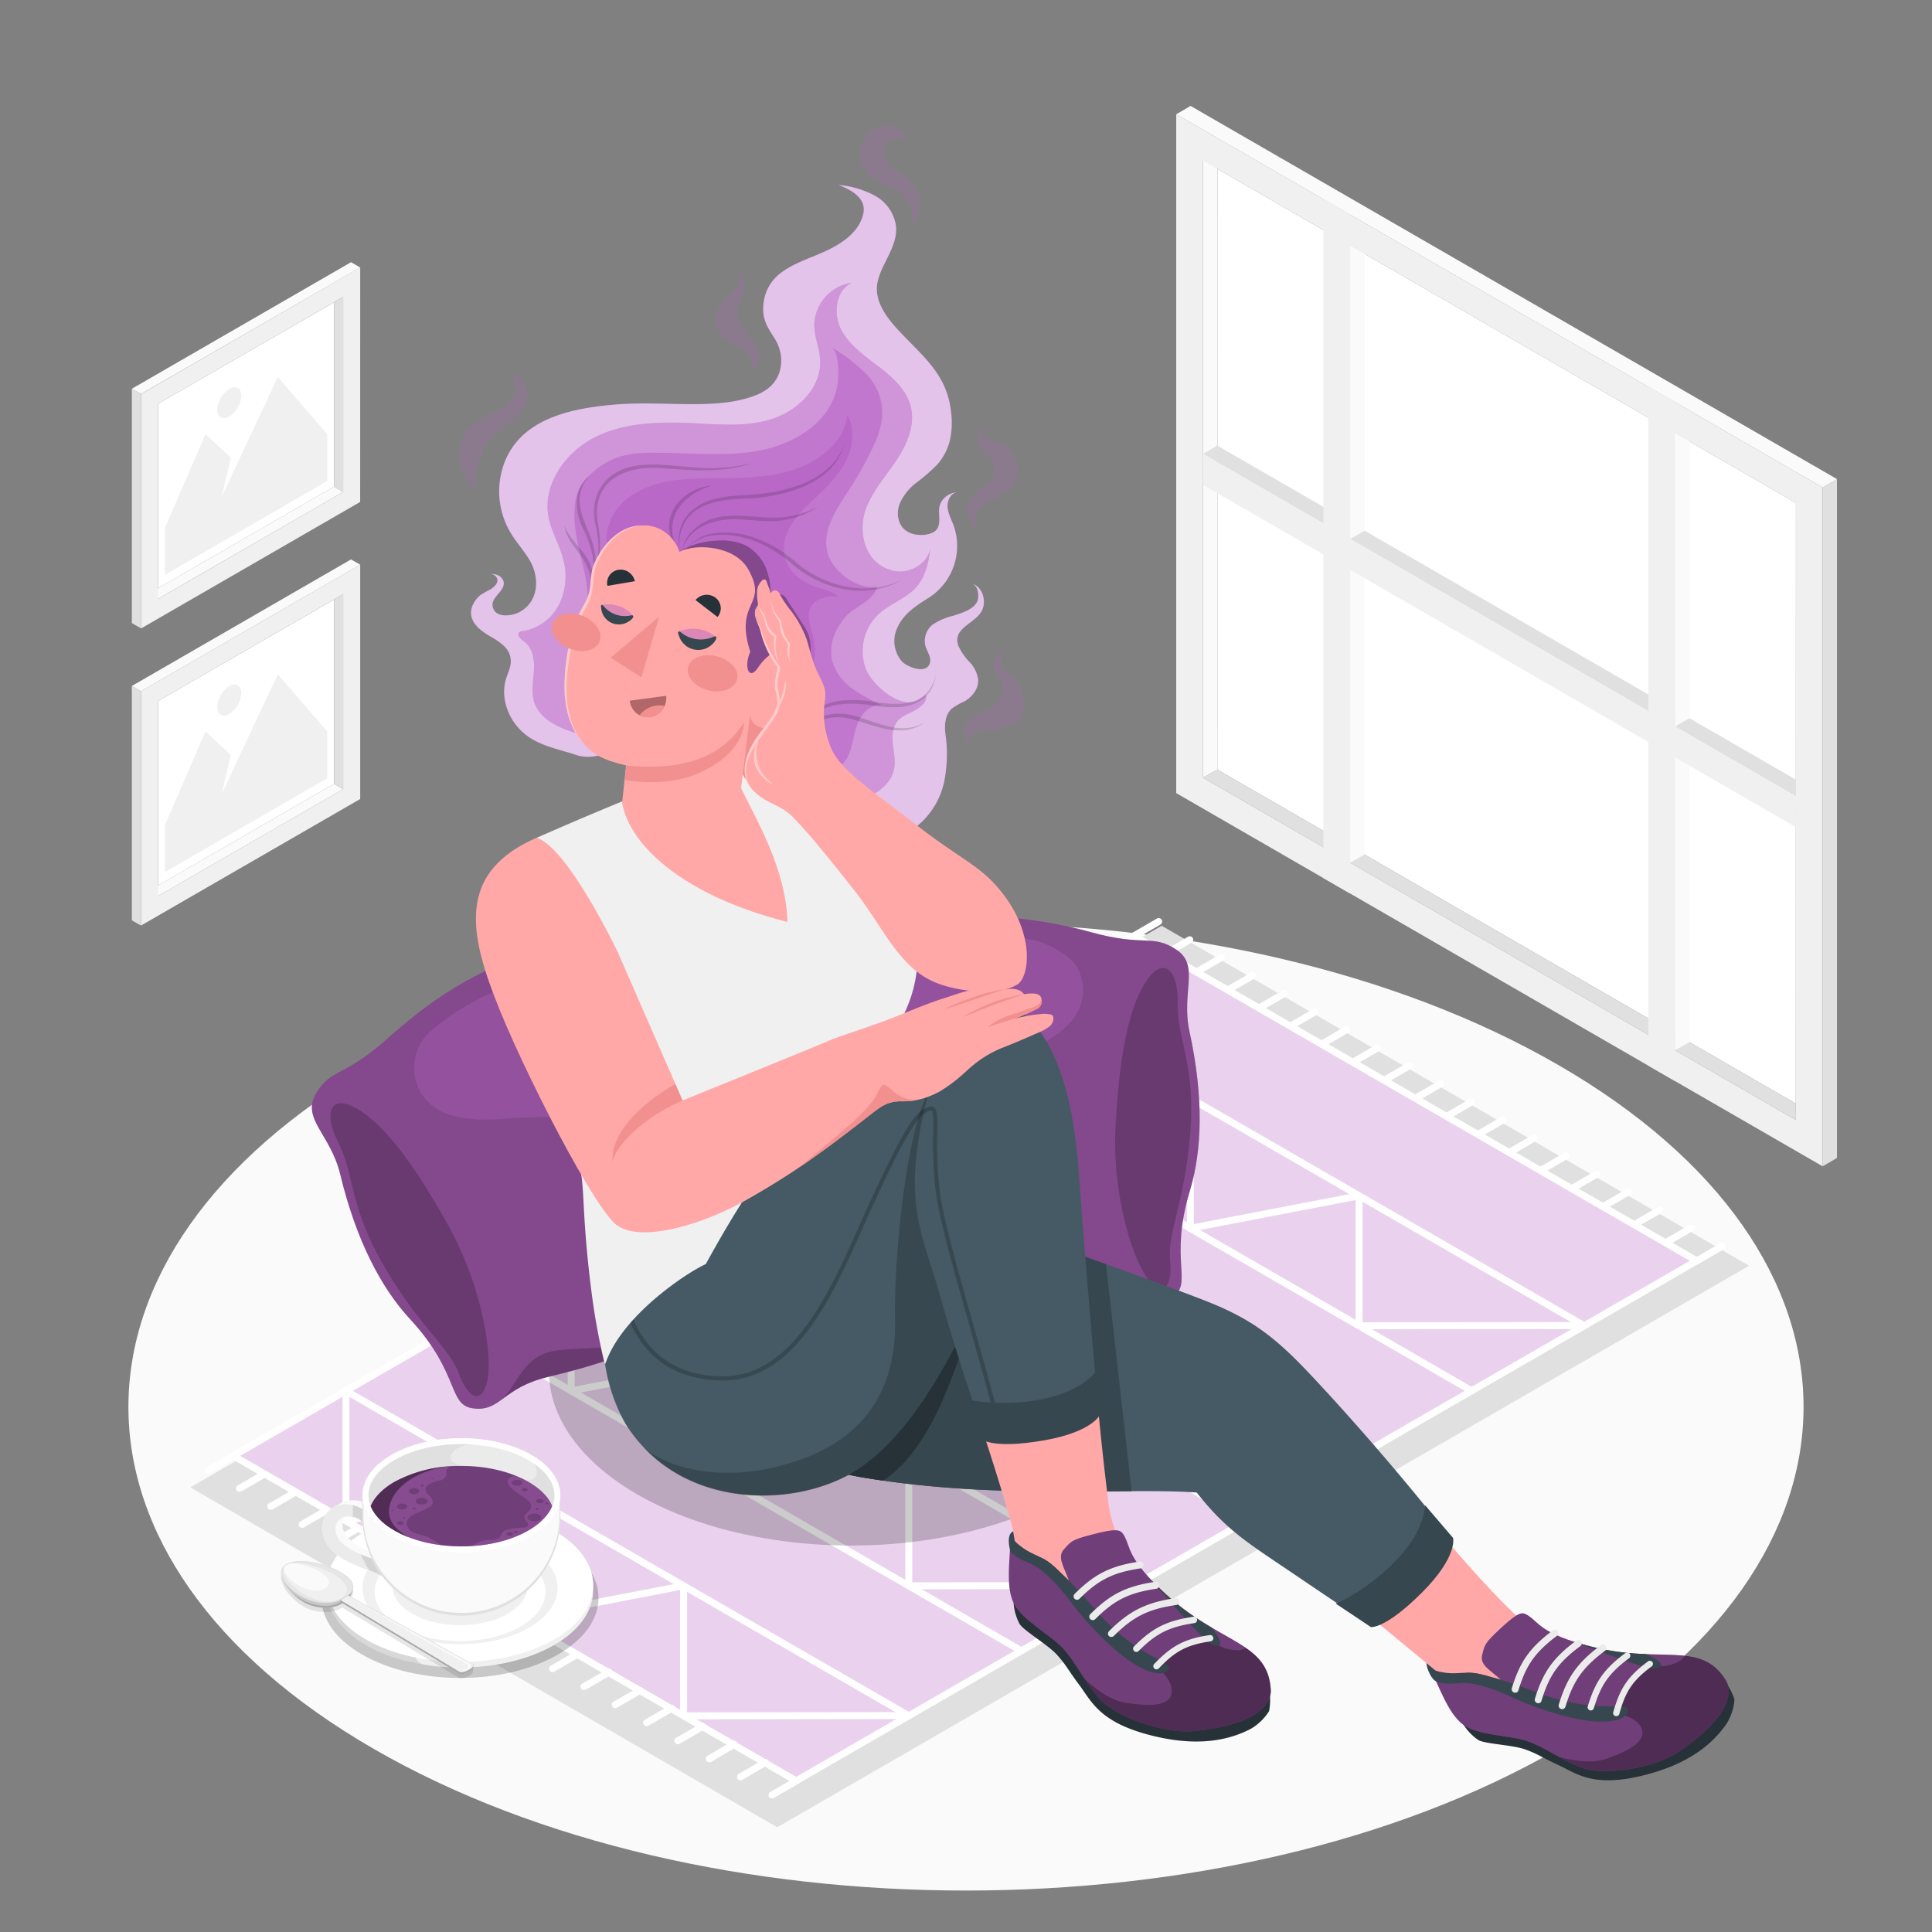 <svg xmlns="http://www.w3.org/2000/svg" viewBox="0 0 500 500"><rect x="0" y="0" width="500" height="500" fill="#808080" stroke="none"/><g id="freepik--Floor--inject-84"><path id="freepik--floor--inject-84" d="M96.72,275.61c-84.65,48.87-84.65,128.11,0,177s221.9,48.88,306.55,0,84.65-128.11,0-177S181.37,226.73,96.72,275.61Z" style="fill:#fafafa"></path></g><g id="freepik--Pictures--inject-84"><g id="freepik--Picture--inject-84"><g id="freepik--Frame--inject-84"><polygon points="38.56 153.59 40.9 154.98 88.81 127.32 86.47 125.93 38.56 153.59" style="fill:#fafafa"></polygon><polygon points="86.47 125.93 40.9 152.24 40.9 104.51 86.47 78.22 86.47 125.93" style="fill:#fff"></polygon><path d="M93.22,69.21,36.49,102v60.65l56.72-32.75Zm-4.41,58.11L40.9,155V104.51L88.81,76.85Z" style="fill:#f0f0f0"></path><polygon points="88.81 127.32 86.47 125.93 86.47 78.22 88.81 76.85 88.81 127.32" style="fill:#e0e0e0"></polygon><polygon points="93.22 69.22 90.84 67.86 34.12 100.61 36.49 101.96 93.22 69.22" style="fill:#fafafa"></polygon><polygon points="34.12 100.61 36.49 101.96 36.49 162.61 34.12 161.25 34.12 100.61" style="fill:#e0e0e0"></polygon></g><g id="freepik--Land--inject-84"><polygon points="84.69 124.5 42.68 148.76 42.68 136.63 53.18 112.37 59.73 118.44 57.37 128.6 71.88 97.58 84.69 112.37 84.69 124.5" style="fill:#f0f0f0"></polygon><path d="M59.33,100.66A6.86,6.86,0,0,0,56.22,106c0,2,1.39,2.79,3.11,1.79a6.86,6.86,0,0,0,3.11-5.38C62.44,100.47,61.05,99.67,59.33,100.66Z" style="fill:#f0f0f0"></path></g></g><g id="freepik--picture--inject-84"><g id="freepik--frame--inject-84"><polygon points="38.56 230.51 40.9 231.9 88.81 204.24 86.47 202.85 38.56 230.51" style="fill:#fafafa"></polygon><polygon points="86.47 202.85 40.9 229.16 40.9 181.43 86.47 155.14 86.47 202.85" style="fill:#fff"></polygon><path d="M93.22,146.14,36.49,178.89v60.64l56.73-32.75Zm-4.41,58.1L40.9,231.9V181.43l47.91-27.66Z" style="fill:#f0f0f0"></path><polygon points="88.81 204.24 86.47 202.85 86.47 155.14 88.81 153.77 88.81 204.24" style="fill:#e0e0e0"></polygon><polygon points="93.22 146.14 90.84 144.78 34.12 177.53 36.49 178.89 93.22 146.14" style="fill:#fafafa"></polygon><polygon points="34.12 177.53 36.49 178.89 36.49 239.53 34.12 238.18 34.12 177.53" style="fill:#e0e0e0"></polygon></g><g id="freepik--land--inject-84"><polygon points="84.69 201.42 42.68 225.68 42.68 213.55 53.18 189.29 59.73 195.36 57.37 205.53 71.88 174.5 84.69 189.29 84.69 201.42" style="fill:#f0f0f0"></polygon><path d="M59.33,177.58A6.86,6.86,0,0,0,56.22,183c0,2,1.39,2.79,3.11,1.8a6.86,6.86,0,0,0,3.11-5.39C62.44,177.39,61.05,176.59,59.33,177.58Z" style="fill:#f0f0f0"></path></g></g></g><g id="freepik--Window--inject-84"><g id="freepik--window--inject-84"><g id="freepik--window--inject-84"><g id="freepik--frame--inject-84"><polygon points="315.06 39.47 311.33 41.55 311.33 201.26 315.06 199.18 315.06 39.47" style="fill:#fafafa"></polygon><polygon points="315.06 199.18 315.07 43.71 464.78 130.15 464.75 285.6 315.06 199.18" style="fill:#fff"></polygon><path d="M471.7,301.84V126.15L304.41,29.57V205.26ZM311.33,201.26V41.55l153.45,88.6v159.7Z" style="fill:#f0f0f0"></path><polygon points="311.33 201.26 315.06 199.18 464.75 285.6 464.78 289.85 311.33 201.26" style="fill:#e0e0e0"></polygon><polygon points="353.12 65.68 349.4 63.53 349.4 223.24 353.13 221.16 353.12 65.68" style="fill:#fafafa"></polygon><polygon points="437.22 114.23 433.49 112.08 433.49 271.79 437.22 269.71 437.22 114.23" style="fill:#fafafa"></polygon><polygon points="471.7 301.84 475.41 299.68 475.41 123.99 471.7 126.15 471.7 301.84" style="fill:#e0e0e0"></polygon><polygon points="475.41 123.99 471.7 126.15 304.41 29.57 308.12 27.41 475.41 123.99" style="fill:#fafafa"></polygon><polygon points="464.78 201.78 464.78 206.08 311.32 117.48 315.03 115.32 464.78 201.78" style="fill:#e0e0e0"></polygon></g><polygon points="464.76 214.06 464.78 206.08 311.32 117.48 311.33 125.48 464.76 214.06" style="fill:#f0f0f0"></polygon><polygon points="433.49 279.78 426.58 275.79 426.58 100.1 433.49 104.09 433.49 279.78" style="fill:#f0f0f0"></polygon><polygon points="349.41 231.24 342.5 227.25 342.5 51.55 349.41 55.55 349.41 231.24" style="fill:#f0f0f0"></polygon><polygon points="433.49 188.01 437.22 185.87 437.22 114.23 433.49 112.08 433.49 188.01" style="fill:#fafafa"></polygon><polygon points="349.43 139.48 353.16 137.34 353.16 65.7 349.43 63.55 349.43 139.48" style="fill:#fafafa"></polygon></g></g></g><g id="freepik--shadow-2--inject-84"><polygon id="freepik--Shadow--inject-84" points="300.65 239.59 452.68 327.57 201.14 472.9 49.25 384.93 300.65 239.59" style="fill:#e0e0e0"></polygon></g><g id="freepik--Carpet--inject-84"><g id="freepik--carpet--inject-84"><g id="freepik--carpet--inject-84"><g id="freepik--carpet--inject-84"><polygon points="293.44 242.21 439.12 326.52 205.92 460.8 60.37 376.5 293.44 242.21" style="fill:#BA68C8"></polygon><polygon points="293.44 242.21 439.12 326.52 205.92 460.8 60.37 376.5 293.44 242.21" style="fill:#fff;opacity:0.7"></polygon><path d="M206.05,461.77a.89.89,0,0,1-.45-.12L59.92,377.54a.9.9,0,0,1,0-1.55L293,241.43a.86.86,0,0,1,.9,0l145.67,84.1a.88.88,0,0,1,.45.77.9.9,0,0,1-.45.78L206.5,461.65A.92.92,0,0,1,206.05,461.77Zm-143.89-85,143.89,83.08L437.33,326.3,293.45,243.24Z" style="fill:#fff"></path><path d="M293.45,243.1a.87.87,0,0,1-.77-.45.88.88,0,0,1,.32-1.22l6.41-3.71a.9.9,0,0,1,1.23.33.89.89,0,0,1-.33,1.22L293.9,243A.92.92,0,0,1,293.45,243.1Z" style="fill:#fff"></path><path d="M301.56,247.76a.91.91,0,0,1-.78-.44.9.9,0,0,1,.33-1.23l6.41-3.7a.9.9,0,0,1,.9,1.55l-6.41,3.7A.85.85,0,0,1,301.56,247.76Z" style="fill:#fff"></path><path d="M309.66,252.43a.87.87,0,0,1-.77-.45.89.89,0,0,1,.32-1.22l6.41-3.71a.9.9,0,0,1,1.23.33.89.89,0,0,1-.33,1.22l-6.41,3.71A.92.92,0,0,1,309.66,252.43Z" style="fill:#fff"></path><path d="M317.77,257.1a.91.91,0,0,1-.78-.45.9.9,0,0,1,.33-1.23l6.41-3.7A.88.88,0,0,1,325,252a.9.9,0,0,1-.32,1.23l-6.42,3.7A.8.8,0,0,1,317.77,257.1Z" style="fill:#fff"></path><path d="M325.87,261.76a.89.89,0,0,1-.45-1.67l6.41-3.71a.9.9,0,1,1,.9,1.55l-6.41,3.71A.92.92,0,0,1,325.87,261.76Z" style="fill:#fff"></path><path d="M334,266.43a.87.87,0,0,1-.77-.45.89.89,0,0,1,.32-1.22l6.42-3.71a.88.88,0,0,1,1.22.32.91.91,0,0,1-.32,1.23l-6.42,3.71A.89.89,0,0,1,334,266.43Z" style="fill:#fff"></path><path d="M342.08,271.09a.89.89,0,0,1-.45-1.67l6.41-3.71a.9.9,0,1,1,.9,1.56l-6.41,3.7A.82.82,0,0,1,342.08,271.09Z" style="fill:#fff"></path><path d="M350.18,275.76a.87.87,0,0,1-.77-.45.89.89,0,0,1,.32-1.22l6.42-3.71a.9.9,0,0,1,.9,1.55l-6.42,3.71A.89.89,0,0,1,350.18,275.76Z" style="fill:#fff"></path><path d="M358.29,280.42a.89.89,0,0,1-.45-1.67l6.41-3.7a.9.9,0,1,1,.9,1.55l-6.42,3.7A.79.79,0,0,1,358.29,280.42Z" style="fill:#fff"></path><path d="M366.39,285.09a.89.89,0,0,1-.45-1.67l6.42-3.71a.89.89,0,1,1,.89,1.55L366.84,285A.92.92,0,0,1,366.39,285.09Z" style="fill:#fff"></path><path d="M374.49,289.76a.9.9,0,0,1-.44-1.68l6.41-3.7a.9.9,0,0,1,.9,1.55l-6.42,3.7A.81.81,0,0,1,374.49,289.76Z" style="fill:#fff"></path><path d="M382.6,294.42a.89.89,0,0,1-.45-1.67l6.41-3.71a.91.91,0,0,1,1.23.33.89.89,0,0,1-.33,1.22l-6.41,3.71A.92.92,0,0,1,382.6,294.42Z" style="fill:#fff"></path><path d="M390.7,299.09a.87.87,0,0,1-.77-.45.89.89,0,0,1,.32-1.22l6.42-3.71a.9.9,0,0,1,.9,1.55L391.15,299A.89.89,0,0,1,390.7,299.09Z" style="fill:#fff"></path><path d="M398.81,303.75a.89.89,0,0,1-.45-1.67l6.41-3.71a.9.9,0,0,1,.9,1.56l-6.41,3.7A.82.82,0,0,1,398.81,303.75Z" style="fill:#fff"></path><path d="M406.91,308.42a.87.87,0,0,1-.77-.45.89.89,0,0,1,.32-1.22l6.42-3.71a.9.9,0,0,1,.9,1.55l-6.42,3.71A.89.89,0,0,1,406.91,308.42Z" style="fill:#fff"></path><path d="M415,313.08a.89.89,0,0,1-.45-1.67l6.41-3.7a.9.9,0,1,1,.9,1.55l-6.41,3.7A.85.85,0,0,1,415,313.08Z" style="fill:#fff"></path><path d="M423.12,317.75a.87.87,0,0,1-.77-.45.89.89,0,0,1,.32-1.22l6.42-3.71a.9.9,0,0,1,.9,1.55l-6.42,3.71A.92.92,0,0,1,423.12,317.75Z" style="fill:#fff"></path><path d="M431.23,322.42a.9.9,0,0,1-.45-1.68l6.41-3.7a.9.9,0,0,1,1.23.33.89.89,0,0,1-.33,1.22l-6.41,3.71A1,1,0,0,1,431.23,322.42Z" style="fill:#fff"></path><path d="M439.33,327.08a.89.89,0,0,1-.77-.44.9.9,0,0,1,.32-1.23l6.42-3.71a.9.9,0,0,1,.9,1.55L439.78,327A.82.82,0,0,1,439.33,327.08Z" style="fill:#fff"></path><path d="M53.87,381.42a.87.87,0,0,1-.77-.45.89.89,0,0,1,.32-1.22L59.84,376a.89.89,0,0,1,1.22.32.91.91,0,0,1-.32,1.23l-6.42,3.71A.89.89,0,0,1,53.87,381.42Z" style="fill:#fff"></path><path d="M62,386.08a.89.89,0,0,1-.45-1.67l6.41-3.7a.9.9,0,0,1,1.23.32.91.91,0,0,1-.33,1.23L62.43,386A.82.82,0,0,1,62,386.08Z" style="fill:#fff"></path><path d="M70.08,390.75a.87.87,0,0,1-.77-.45.9.9,0,0,1,.32-1.22l6.42-3.71a.89.89,0,1,1,.89,1.55l-6.41,3.71A.89.89,0,0,1,70.08,390.75Z" style="fill:#fff"></path><path d="M78.19,395.41a.91.91,0,0,1-.78-.44.9.9,0,0,1,.33-1.23l6.41-3.7a.88.88,0,0,1,1.22.32.9.9,0,0,1-.32,1.23l-6.41,3.7A.85.85,0,0,1,78.19,395.41Z" style="fill:#fff"></path><path d="M86.29,400.08a.87.87,0,0,1-.77-.45.89.89,0,0,1,.32-1.22l6.41-3.71a.9.9,0,0,1,1.23.33.89.89,0,0,1-.33,1.22L86.74,400A.92.92,0,0,1,86.29,400.08Z" style="fill:#fff"></path><path d="M94.39,404.75a.87.87,0,0,1-.77-.45.89.89,0,0,1,.32-1.22l6.42-3.71a.9.9,0,0,1,.9,1.55l-6.42,3.71A.89.89,0,0,1,94.39,404.75Z" style="fill:#fff"></path><path d="M102.5,409.41a.89.89,0,0,1-.45-1.67l6.41-3.7a.9.9,0,1,1,.9,1.55l-6.41,3.7A.82.82,0,0,1,102.5,409.41Z" style="fill:#fff"></path><path d="M110.6,414.08a.87.87,0,0,1-.77-.45.89.89,0,0,1,.32-1.22l6.42-3.71a.9.9,0,0,1,.9,1.55L111.05,414A.89.89,0,0,1,110.6,414.08Z" style="fill:#fff"></path><path d="M118.71,418.75a.92.92,0,0,1-.78-.45.9.9,0,0,1,.33-1.23l6.41-3.7a.9.9,0,1,1,.9,1.55l-6.41,3.7A.86.86,0,0,1,118.71,418.75Z" style="fill:#fff"></path><path d="M126.81,423.41A.87.87,0,0,1,126,423a.89.89,0,0,1,.32-1.22l6.42-3.71a.9.9,0,0,1,.9,1.55l-6.42,3.71A.92.92,0,0,1,126.81,423.41Z" style="fill:#fff"></path><path d="M134.92,428.07a.91.91,0,0,1-.78-.44.9.9,0,0,1,.33-1.23l6.41-3.7a.9.9,0,1,1,.9,1.55l-6.41,3.7A.85.85,0,0,1,134.92,428.07Z" style="fill:#fff"></path><path d="M143,432.74a.87.87,0,0,1-.77-.45.88.88,0,0,1,.32-1.22l6.42-3.71a.9.9,0,0,1,.9,1.55l-6.42,3.71A.92.92,0,0,1,143,432.74Z" style="fill:#fff"></path><path d="M151.13,437.41a.9.9,0,0,1-.78-.45.89.89,0,0,1,.33-1.22l6.41-3.71a.9.9,0,1,1,.9,1.55l-6.41,3.71A1,1,0,0,1,151.13,437.41Z" style="fill:#fff"></path><path d="M159.23,442.07a.89.89,0,0,1-.77-.44.9.9,0,0,1,.32-1.23l6.42-3.7a.88.88,0,0,1,1.22.32.91.91,0,0,1-.32,1.23l-6.42,3.7A.82.82,0,0,1,159.23,442.07Z" style="fill:#fff"></path><path d="M167.34,446.74a.9.9,0,0,1-.78-.45.89.89,0,0,1,.33-1.22l6.41-3.71a.9.9,0,1,1,.9,1.55l-6.41,3.71A1,1,0,0,1,167.34,446.74Z" style="fill:#fff"></path><path d="M175.44,451.41a.9.9,0,0,1-.45-1.68l6.42-3.7a.88.88,0,0,1,1.22.32.91.91,0,0,1-.32,1.23l-6.42,3.7A.84.84,0,0,1,175.44,451.41Z" style="fill:#fff"></path><path d="M183.55,456.07a.89.89,0,0,1-.45-1.67l6.41-3.71a.9.9,0,1,1,.9,1.55L184,456A.88.88,0,0,1,183.55,456.07Z" style="fill:#fff"></path><path d="M191.65,460.73a.89.89,0,0,1-.45-1.67l6.42-3.7a.88.88,0,0,1,1.22.32.9.9,0,0,1-.33,1.23l-6.41,3.7A.82.82,0,0,1,191.65,460.73Z" style="fill:#fff"></path><path d="M199.75,465.4A.87.87,0,0,1,199,465a.89.89,0,0,1,.33-1.22l6.41-3.7a.88.88,0,0,1,1.22.32.9.9,0,0,1-.32,1.23l-6.42,3.7A.89.89,0,0,1,199.75,465.4Z" style="fill:#fff"></path><path d="M235.18,444.94a.82.82,0,0,1-.45-.12L89.06,360.72a.9.9,0,1,1,.9-1.55l145.67,84.1a.9.9,0,0,1,.32,1.23A.89.89,0,0,1,235.18,444.94Z" style="fill:#fff"></path><path d="M264.31,428.12a.82.82,0,0,1-.45-.12L118.19,343.9a.9.9,0,1,1,.9-1.55l145.67,84.1a.9.9,0,0,1,.32,1.23A.89.89,0,0,1,264.31,428.12Z" style="fill:#fff"></path><path d="M293.44,411.3a.92.92,0,0,1-.45-.12l-145.67-84.1a.9.9,0,0,1-.32-1.23.88.88,0,0,1,1.22-.32l145.67,84.1a.89.89,0,0,1,.33,1.22A.9.9,0,0,1,293.44,411.3Z" style="fill:#fff"></path><path d="M322.57,394.48a1,1,0,0,1-.45-.12L176.45,310.25a.9.9,0,0,1,.9-1.55L323,392.81a.89.89,0,0,1,.33,1.22A.9.9,0,0,1,322.57,394.48Z" style="fill:#fff"></path><path d="M351.71,377.66a.89.89,0,0,1-.45-.12L205.59,293.43a.89.89,0,0,1-.33-1.22.9.9,0,0,1,1.23-.33L352.16,376a.89.89,0,0,1,.32,1.22A.87.87,0,0,1,351.71,377.66Z" style="fill:#fff"></path><path d="M380.84,360.83a.82.82,0,0,1-.45-.12l-145.67-84.1a.9.9,0,1,1,.9-1.55l145.67,84.1a.9.9,0,0,1,.32,1.23A.89.89,0,0,1,380.84,360.83Z" style="fill:#fff"></path><path d="M410,344a.92.92,0,0,1-.45-.12l-145.67-84.1a.9.9,0,0,1,.9-1.55l145.67,84.1A.89.89,0,0,1,410,344Z" style="fill:#fff"></path><path d="M176.91,445a.92.92,0,0,1-.63-.26.91.91,0,0,1-.27-.64V411.49l-42.61,8.2a.91.91,0,0,1-.74-.19.88.88,0,0,1-.33-.69l0-32.54-42.63,8.2a.89.89,0,0,1-.74-.18.91.91,0,0,1-.32-.7V359.94a.9.9,0,1,1,1.79,0v32.57l42.63-8.2a.9.9,0,0,1,1.07.88l0,32.53,42.61-8.2a.91.91,0,0,1,.74.19.9.9,0,0,1,.33.69v32.76l57.37-.07h0a.9.9,0,0,1,0,1.8l-58.27.06Z" style="fill:#fff"></path><path d="M235.19,411.3a.9.9,0,0,1-.64-.26.88.88,0,0,1-.26-.63V377.85l-42.61,8.2a.92.92,0,0,1-.74-.19.9.9,0,0,1-.32-.69l0-32.54-42.63,8.2a.89.89,0,0,1-1.07-.88V326.3a.9.9,0,1,1,1.79,0v32.57l42.63-8.21a.91.91,0,0,1,.74.19.9.9,0,0,1,.33.7l0,32.53,42.61-8.2a.9.9,0,0,1,1.07.88v32.75l57.37-.06h0a.9.9,0,1,1,0,1.8l-58.26.05Z" style="fill:#fff"></path><path d="M293.46,377.66a.89.89,0,0,1-.89-.89V344.21L250,352.4a.85.85,0,0,1-.74-.19.88.88,0,0,1-.33-.69l0-32.53-42.62,8.2a.91.91,0,0,1-.74-.19.88.88,0,0,1-.33-.69V292.65a.9.9,0,0,1,1.79,0v32.58L249.57,317a.91.91,0,0,1,.74.19.9.9,0,0,1,.33.69l0,32.54,42.61-8.2a.91.91,0,0,1,.74.19.88.88,0,0,1,.33.69v32.75l57.37-.06h0a.9.9,0,1,1,0,1.79l-58.27.06Z" style="fill:#fff"></path><path d="M351.74,344a.88.88,0,0,1-.63-.26.91.91,0,0,1-.27-.64V310.56l-42.6,8.2a.89.89,0,0,1-1.07-.88l0-32.53-42.63,8.2a.91.91,0,0,1-.74-.19.88.88,0,0,1-.33-.69V259a.9.9,0,0,1,1.8,0v32.58l42.63-8.21a.89.89,0,0,1,.74.19.87.87,0,0,1,.32.69l0,32.54,42.61-8.2a.9.9,0,0,1,1.07.88v32.75l57.37-.06h0a.9.9,0,0,1,0,1.79l-58.27.06Z" style="fill:#fff"></path></g></g></g></g><g id="freepik--shadows-1--inject-84"><ellipse id="freepik--shadow--inject-84" cx="220.23" cy="354.86" rx="78.17" ry="45.13" style="opacity:0.2"></ellipse><path id="freepik--shadow--inject-84" d="M144.4,398.92c-14-8.08-36.7-8.08-50.7,0s-14,21.19,0,29.27,36.7,8.09,50.7,0S158.4,407,144.4,398.92Z" style="opacity:0.2"></path></g><g id="freepik--Cushions--inject-84"><g id="freepik--Cushion--inject-84"><path d="M167.71,235.15c-6.47-1.55-12.94,5.28-24.61,9.14-21.74,7.19-32.15,15-43.16,24.77S85.61,276.47,81.77,283s3.77,10.55,6.26,20.85c4.19,17.36,10.69,29.53,18.09,37.54,13.07,14.13,9.67,22.27,16.38,23.11,7.14.89,7.46-5.31,19.27-8.13,27.93-6.69,40.07-14.38,54.81-30.85,5.75-6.43,11.77-5,13.86-11.68,1.05-3.35-3.68-5.86-6.71-17.21-5-18.86-14.65-37.23-25.08-47.51C174.1,244.61,174.3,236.73,167.71,235.15Z" style="fill:#BA68C8"></path><path d="M167.71,235.15c-6.47-1.55-12.94,5.28-24.61,9.14-21.74,7.19-32.15,15-43.16,24.77S85.61,276.47,81.77,283s3.77,10.55,6.26,20.85c4.19,17.36,10.69,29.53,18.09,37.54,13.07,14.13,9.67,22.27,16.38,23.11,7.14.89,7.46-5.31,19.27-8.13,27.93-6.69,40.07-14.38,54.81-30.85,5.75-6.43,11.77-5,13.86-11.68,1.05-3.35-3.68-5.86-6.71-17.21-5-18.86-14.65-37.23-25.08-47.51C174.1,244.61,174.3,236.73,167.71,235.15Z" style="opacity:0.3"></path><path d="M87.42,295.44c4.52,8.71,2.69,16.53,12.23,32.7,9.15,15.54,16.63,20.57,19.09,27.32,2,5.6,5.47,8.56,7.21,2.57s-.69-24.15-9.8-40.64c-10.5-19-17.79-26.71-23-30C85,282.24,83.86,288.59,87.42,295.44Z" style="opacity:0.2"></path><path d="M143.13,349.66c-7.66,1.53-8.86,8-13.22,12.49a29.26,29.26,0,0,1,11.86-5.81c12.72-3,22.17-6.3,30.08-10.5C161.8,349.49,148.7,348.55,143.13,349.66Zm50.42-27.38c-5.11,3.56-5.67,11.06-12.11,17.48a103.26,103.26,0,0,0,15.14-14.27c5.25-5.87,10.72-5.21,13.22-10.13C205.09,319.89,199.7,318,193.55,322.28Z" style="opacity:0.2"></path><path d="M156.43,249.7c-16,.79-32.74,6.71-45.12,17.27a12.54,12.54,0,0,0-4.1,8.67,12.31,12.31,0,0,0,5,10.75c3.39,2.57,8.76,3.31,12.67,3.34,8.22.07,13.27-1.4,23.75-.14a24.31,24.31,0,0,1,10.64,4.3c4.77,3.57,8.18,7.34,12.36,10.37,5.77,4.18,17,4.17,21.38.85,4.66-3.54,6.42-9.57,3.8-17.79C191,269.05,178.06,250.27,156.43,249.7Z" style="fill:#BA68C8;opacity:0.3"></path></g><g id="freepik--cushion--inject-84"><path d="M201.71,240.83c5.09-4.17,13.77-.89,25.81-2.49,22.42-3,40.78-1,54.76,2.89s15.93.41,22.15,4.53,1.19,11,3.42,21.23c3.75,17.23,3.22,30.85.1,41.15-5.52,18.19,1,24-4.59,27.59-6,3.87-8.92-1.49-20.63,1.09-27.7,6.09-47.55,5-67.73-3.27-7.89-3.24-12.62.62-17.36-4.41-2.37-2.52.74-6.8-1.46-18.19-3.66-18.92-3-39.39,1.82-53C200.11,252,196.54,245.07,201.71,240.83Z" style="fill:#BA68C8"></path><path d="M201.71,240.83c5.09-4.17,13.77-.89,25.81-2.49,22.42-3,40.78-1,54.76,2.89s15.93.41,22.15,4.53,1.19,11,3.42,21.23c3.75,17.23,3.22,30.85.1,41.15-5.52,18.19,1,24-4.59,27.59-6,3.87-8.92-1.49-20.63,1.09-27.7,6.09-47.55,5-67.73-3.27-7.89-3.24-12.62.62-17.36-4.41-2.37-2.52.74-6.8-1.46-18.19-3.66-18.92-3-39.39,1.82-53C200.11,252,196.54,245.07,201.71,240.83Z" style="opacity:0.3"></path><path d="M304.78,259.28c-.26,9.68,4.73,15.85,3.23,34.33-1.45,17.75-5.92,25.44-5.2,32.5.6,5.86-1.17,10-5.29,5.39s-9.8-21.75-8.81-40.33c1.14-21.4,4.3-31.4,7.5-36.56C301.24,246.51,305,251.66,304.78,259.28Z" style="opacity:0.2"></path><path d="M251.48,340.44c8.83.33,18.63-.85,31.25-3.62a28.77,28.77,0,0,1,13,0c-5.82-2.13-9.66-7.34-17.13-5.39C273.21,332.88,262,339.37,251.48,340.44Zm-52.6-10.2c4.34,3.3,8.92.35,16.12,3.31a102.73,102.73,0,0,0,19.59,6.16c-8.49-2.94-12.22-9.36-18.29-10.32C209,328.23,205,332.24,198.88,330.24Z" style="opacity:0.2"></path><path d="M218,248.9c14.57-6.2,34.93-9.4,50.48-5.35,3,.9,8.61,3.71,10.17,6.66a12.13,12.13,0,0,1,.22,11.69c-1.9,3.75-6.35,6.72-9.81,8.43-7.28,3.6-15.22,4-24.67,9.17-2.7,1.47-8,6.37-9.84,9.87-2.7,5.23-4.1,10-6.52,14.55-3.32,6.2-13.32,11-18.63,10-5.66-1.14-9.82-5.74-11-14.17C195.66,281,199,258.72,218,248.9Z" style="fill:#BA68C8;opacity:0.3"></path></g></g><g id="freepik--Coffee--inject-84"><g id="freepik--coffee--inject-84"><g id="freepik--Mug--inject-84"><g id="freepik--Plate--inject-84"><path d="M143.41,396.16c-13.45-7.76-35.26-7.76-48.72,0-6.72,3.89-10.09,9-10.08,14.07v1.44c0,5.09,3.36,10.18,10.08,14.06,13.46,7.77,35.27,7.77,48.72,0,6.73-3.88,10.09-9,10.09-14.06v-1.43C153.51,405.15,150.15,400.05,143.41,396.16Z" style="fill:#f0f0f0"></path><path d="M107.62,429V391.46a43.51,43.51,0,0,0-12.93,4.7c-6.72,3.89-10.09,9-10.08,14.07v1.44c0,5.09,3.36,10.18,10.08,14.06a45.14,45.14,0,0,0,15.8,5.21C107.77,430.46,107.62,429,107.62,429Z" style="opacity:0.1"></path><path d="M143.41,396.16c-13.45-7.76-35.26-7.76-48.72,0s-13.45,20.36,0,28.13,35.27,7.77,48.72,0S156.87,403.93,143.41,396.16Z" style="fill:#fff"></path><path d="M136.9,400.65c-9.86-5.69-25.83-5.69-35.69,0s-9.85,14.91,0,20.6,25.83,5.69,35.69,0S146.75,406.34,136.9,400.65Z" style="fill:#f0f0f0"></path><path d="M134.69,402.9c-8.64-5-22.63-5-31.27,0s-8.63,13.07,0,18.06,22.63,5,31.27,0S143.32,407.89,134.69,402.9Z" style="fill:#fff"></path><path d="M94.49,423.15a41.41,41.41,0,0,0,9.05,3.42,54.75,54.75,0,0,0,9.52,1.53,62.17,62.17,0,0,0,9.65,0,58.62,58.62,0,0,0,9.5-1.55,42.62,42.62,0,0,0,9-3.32,24.28,24.28,0,0,0,7.55-5.76,14,14,0,0,0,2.43-4.05,11,11,0,0,0,.7-4.66,11.9,11.9,0,0,0-1.28-4.57,14.89,14.89,0,0,0-1.27-2.05,17.28,17.28,0,0,0-1.55-1.87,18.61,18.61,0,0,1,1.66,1.78,15.26,15.26,0,0,1,1.37,2,12.07,12.07,0,0,1,1.52,4.66,11.3,11.3,0,0,1-.59,4.89,14.57,14.57,0,0,1-2.43,4.31,20.58,20.58,0,0,1-3.56,3.42,28.55,28.55,0,0,1-4.15,2.64,42,42,0,0,1-9.18,3.43A58.26,58.26,0,0,1,113,428.8a52,52,0,0,1-9.59-1.81,45.49,45.49,0,0,1-4.59-1.64A34.64,34.64,0,0,1,94.49,423.15Z" style="fill:#fff"></path><path d="M131.46,403.3c-6.85-4-18-4-24.81,0s-6.85,10.37,0,14.32,18,4,24.81,0S138.31,407.26,131.46,403.3Z" style="fill:#f0f0f0"></path></g><g id="freepik--mug--inject-84"><path d="M83.45,395.59c0,5.3,5.08,8,9,9.66,2.94,1.24,5.17,1.65,6.7,2.91-.14-.73-3.51-18.65-3.51-18.65a8.24,8.24,0,0,0-4.72-1.23,6.13,6.13,0,0,0-2.87.8l-1.82,1.05C84.73,391,83.45,392.65,83.45,395.59Zm5.19-1a3.23,3.23,0,0,1,.78-2.06,3.86,3.86,0,0,1,.61-.05,5.32,5.32,0,0,1,3.83,1.49A53.68,53.68,0,0,1,96,401.54l-.51-.2C90.56,399.28,88.64,397.18,88.64,394.55Z" style="fill:#fafafa"></path><path d="M83.45,395.59c0,5.3,5.08,8,9,9.66,2.94,1.24,5.17,1.65,6.7,2.91a107.1,107.1,0,0,0-5.32-17.61,8.4,8.4,0,0,0-4.72-1.23C86.94,389.37,83.45,390.73,83.45,395.59Zm3.38,0a3.17,3.17,0,0,1,3.2-3.15,5.32,5.32,0,0,1,3.83,1.49,44.32,44.32,0,0,1,2.35,9.42c-.83-.3-1.64-.58-2.56-1C88.75,400.32,86.83,398.23,86.83,395.59Z" style="fill:#ebebeb"></path><path d="M93.36,402.26a26,26,0,0,0,2.27,4.19,11.72,11.72,0,0,1,3.51,1.71,107.1,107.1,0,0,0-5.32-17.61,8.75,8.75,0,0,0-2.5-1v3a5.37,5.37,0,0,1,2.54,1.36,44.32,44.32,0,0,1,2.35,9.42c-.83-.3-1.64-.58-2.56-1Z" style="opacity:0.1"></path><path d="M145,387c0-3.78-2.5-7.56-7.5-10.45-10-5.77-26.21-5.77-36.2,0-5,2.89-7.5,6.67-7.5,10.45h0v5.56a25.6,25.6,0,0,0,25.6,25.6h0a25.6,25.6,0,0,0,25.6-25.6V387Z" style="fill:#fafafa"></path><path d="M119.42,372.43c6.8,0,13.19,1.52,18,4.3s7.38,6.39,7.38,10.25v5.56a25.38,25.38,0,0,1-50.75,0V387c0-3.86,2.62-7.5,7.39-10.25s11.19-4.3,18-4.3m0-.23c-6.55,0-13.11,1.45-18.1,4.33s-7.5,6.67-7.5,10.45v5.56a25.6,25.6,0,0,0,25.6,25.6h0a25.6,25.6,0,0,0,25.6-25.6V387c0-3.78-2.5-7.56-7.5-10.45s-11.55-4.33-18.1-4.33Z" style="fill:#e0e0e0"></path><path d="M137.52,376.53c-10-5.77-26.21-5.77-36.2,0s-10,15.13,0,20.9,26.2,5.78,36.2,0S147.52,382.3,137.52,376.53Zm-.78,19.55c-4.6,2.66-10.75,4.12-17.32,4.12s-12.72-1.46-17.32-4.12c-4.34-2.5-6.72-5.73-6.72-9.1s2.38-6.6,6.72-9.1c4.6-2.65,10.75-4.12,17.32-4.12s12.72,1.47,17.32,4.12c4.33,2.5,6.72,5.74,6.72,9.1S141.07,393.58,136.74,396.08Z" style="fill:#fff"></path><path d="M136.74,377.88c-4.6-2.66-10.75-4.12-17.32-4.12s-12.72,1.46-17.33,4.12c-4.33,2.5-6.71,5.73-6.71,9.1a7.5,7.5,0,0,0,.56,2.82c.94-2.33,3-4.5,6.15-6.29a35.36,35.36,0,0,1,17.33-4.12c6.57,0,12.72,1.47,17.32,4.12,3.11,1.79,5.21,4,6.15,6.29a7.32,7.32,0,0,0,.57-2.82C143.46,383.62,141.07,380.38,136.74,377.88Z" style="fill:#ebebeb"></path><path d="M119.42,373.76c-6.57,0-12.72,1.46-17.33,4.12-4.33,2.5-6.71,5.73-6.71,9.1a7.5,7.5,0,0,0,.56,2.82c.94-2.33,3-4.5,6.15-6.29a35.36,35.36,0,0,1,17.33-4.12l1.22,0c-1.58,0-4.91-.81-3.79-3s4.14-2.65,6.32-2.51C121.94,373.82,120.69,373.76,119.42,373.76Z" style="fill:#e0e0e0"></path><path d="M143.46,387c0-3-1.86-5.84-5.29-8.19,1.61,1.86.71,5.19-2.76,4h0c.46.23.92.47,1.36.72,3.11,1.79,5.21,4,6.15,6.29A7.32,7.32,0,0,0,143.46,387Z" style="fill:#e0e0e0"></path><path d="M136.74,383.51c-4.6-2.65-10.75-4.12-17.32-4.12a35.36,35.36,0,0,0-17.33,4.12c-3.1,1.79-5.21,4-6.15,6.29,1,2.32,3,4.49,6.16,6.28,4.6,2.66,10.75,4.12,17.32,4.12s12.72-1.46,17.32-4.12c3.11-1.79,5.21-4,6.15-6.28C142,387.47,139.85,385.3,136.74,383.51Z" style="fill:#BA68C8"></path><path d="M136.74,383.51c-4.6-2.65-10.75-4.12-17.32-4.12a35.36,35.36,0,0,0-17.33,4.12c-3.1,1.79-5.21,4-6.15,6.29,1,2.32,3,4.49,6.16,6.28,4.6,2.66,10.75,4.12,17.32,4.12s12.72-1.46,17.32-4.12c3.11-1.79,5.21-4,6.15-6.28C142,387.47,139.85,385.3,136.74,383.51Z" style="opacity:0.4"></path><path d="M102.09,383.51c-3.1,1.79-5.21,4-6.15,6.29,1,2.32,3,4.49,6.16,6.28a32.33,32.33,0,0,0,12.23,3.82c-1.39-.74-3.21-2.21-4.73-2.53-.53-.11-1-.27-1.56-.42a3.83,3.83,0,0,1-2.21-1.25,2.19,2.19,0,0,1-.45-2.15,2.8,2.8,0,0,1,1-1.12c1.42-1,3.21-1.43,4.69-2.38a1.93,1.93,0,0,0,.89-1,1.68,1.68,0,0,0-.35-1.39c-.29-.41-.67-.73-1-1.13a1.72,1.72,0,0,1-.41-1.38,1.38,1.38,0,0,1,.47-.78,7,7,0,0,1,3.17-1.2,2.31,2.31,0,0,0,1.53-1.11c.33-.56,0-1.25.29-1.82a2.18,2.18,0,0,1,.78-.76A33.59,33.59,0,0,0,102.09,383.51Zm-.26,7.53a.42.42,0,0,1-.38,0c-.11-.06-.11-.16,0-.22a.42.42,0,0,1,.38,0A.12.12,0,0,1,101.83,391Zm2.41,3.47a1.31,1.31,0,0,1-1.19,0c-.33-.19-.33-.49,0-.68a1.31,1.31,0,0,1,1.19,0A.36.36,0,0,1,104.24,394.51Zm.51-1.55a.42.42,0,0,1-.38,0c-.11-.06-.11-.16,0-.22a.42.42,0,0,1,.38,0C104.86,392.8,104.86,392.9,104.75,393Zm.24-2.52a2.06,2.06,0,0,1-1.87,0,.58.58,0,0,1,0-1.09,2.06,2.06,0,0,1,1.87,0A.58.58,0,0,1,105,390.44Zm4-6.16a.72.72,0,0,1,.61,0,.19.19,0,0,1,0,.35.66.66,0,0,1-.61,0C108.8,384.54,108.8,384.38,109,384.28Zm-2.75,2.18a.58.58,0,0,1,0-1.09,2.08,2.08,0,0,1,1.88,0,.58.58,0,0,1,0,1.09A2.08,2.08,0,0,1,106.22,386.46Zm1.24,4.1a.72.72,0,0,1-.61,0,.19.19,0,0,1,0-.35.66.66,0,0,1,.61,0C107.63,390.31,107.63,390.46,107.46,390.56Zm2.71-2.69c.6.35.6.9,0,1.24a2.37,2.37,0,0,1-2.14,0c-.59-.34-.59-.89,0-1.24A2.37,2.37,0,0,1,110.17,387.87Zm2-5.09a.42.42,0,0,1-.38,0c-.11-.06-.11-.16,0-.22a.42.42,0,0,1,.38,0C112.25,382.62,112.25,382.72,112.14,382.78Z" style="fill:#BA68C8;opacity:0.3"></path><path d="M136.74,383.51a27.09,27.09,0,0,0-3.38-1.62,5.36,5.36,0,0,0-.94.29,1.7,1.7,0,0,0-.85.61c-.46.72.1,1.66.71,2.26a16.85,16.85,0,0,0,3.07,2.3,6.31,6.31,0,0,1,1.61,1.23,1.84,1.84,0,0,1,.37,1.9,3.77,3.77,0,0,1-1,1.08,1.5,1.5,0,0,0-.62,1.29,2.33,2.33,0,0,0,.63.94,1,1,0,0,1,.3,1c-.15.35-.58.46-1,.52a29.47,29.47,0,0,0-4.22.49,2.62,2.62,0,0,0-1.36.8c-.29.38-.41.86-.72,1.22-.69.82-2,.64-3,.7a10.12,10.12,0,0,0-3.9,1.27l-.6.31a34,34,0,0,0,14.91-4.06c3.11-1.79,5.21-4,6.15-6.28C142,387.47,139.85,385.3,136.74,383.51Zm-2,.8a2.08,2.08,0,0,1-1.88,0,.58.58,0,0,1,0-1.09,2.08,2.08,0,0,1,1.88,0A.58.58,0,0,1,134.79,384.31Zm1.57,1.54a1.14,1.14,0,0,1-1,0c-.29-.17-.29-.43,0-.6a1.14,1.14,0,0,1,1,0A.32.32,0,0,1,136.36,385.85Zm-3.85,11.47a1.25,1.25,0,0,1-1.16,0c-.32-.18-.32-.48,0-.67a1.31,1.31,0,0,1,1.16,0C132.83,396.84,132.83,397.14,132.51,397.32Zm1.4-.61a.79.79,0,0,1-.67,0,.21.21,0,0,1,0-.39.79.79,0,0,1,.67,0A.21.21,0,0,1,133.91,396.71Zm4.85-6.4a.66.66,0,0,1,.55,0,.17.17,0,0,1,0,.32.59.59,0,0,1-.55,0A.17.17,0,0,1,138.76,390.31Zm.8,3.09a2.65,2.65,0,0,1-2.45,0,.74.74,0,0,1,0-1.41,2.71,2.71,0,0,1,2.45,0A.74.74,0,0,1,139.56,393.4Zm.87-4.53a1.46,1.46,0,0,1-1.35,0,.41.41,0,0,1,0-.78,1.53,1.53,0,0,1,1.35,0A.41.41,0,0,1,140.43,388.87Zm1.4.4a.64.64,0,0,1-.54,0,.17.17,0,0,1,0-.32.57.57,0,0,1,.54,0C142,389,142,389.18,141.83,389.27Z" style="fill:#BA68C8;opacity:0.3"></path><path d="M116,379.53a33.49,33.49,0,0,0-13.94,4c-3.1,1.79-5.21,4-6.15,6.29,1,2.32,3,4.49,6.16,6.28a26.33,26.33,0,0,0,3.7,1.76c-2.54-1.46-5.1-3.65-5.11-6.58C100.67,385.45,107.71,380.44,116,379.53Z" style="opacity:0.4"></path></g></g><g id="freepik--tea-spoon--inject-84"><path id="freepik--shadow--inject-84" d="M122.5,432.16s0,0,0-.06v0s0,0,0-.05l0,0,0-.05,0,0-.1-.07h0L90.57,414.32a4.45,4.45,0,0,0,.82-2.29,1.27,1.27,0,0,0,0-.2v0h0c0-1-.79-2.14-2.45-3.29C85.47,406.13,77.47,404,74.07,406a2.39,2.39,0,0,0-1.27,2.81h0a9.32,9.32,0,0,0,2.63,4.44l0,0,.32.33,0,0,.39.38a12.51,12.51,0,0,0,3.06,2.14,8.8,8.8,0,0,0,1,.42,10.75,10.75,0,0,0,1.67.45,13.82,13.82,0,0,0,2.59.22,7.94,7.94,0,0,0,4.14-1.15l30.19,18.2c1,.55,3.63-.85,3.64-1.65v-.48Z" style="opacity:0.1"></path><g id="freepik--tea-spoon--inject-84"><path d="M84.53,416.07c3.77,0,6.87-2.61,6.87-5.44l-18.6-3a10.29,10.29,0,0,0,3.41,5.21A11.25,11.25,0,0,0,84.53,416.07Z" style="fill:#ebebeb"></path><path d="M84.53,416.07c3.77,0,6.87-2.61,6.87-5.44l-18.6-3a10.29,10.29,0,0,0,3.41,5.21A11.25,11.25,0,0,0,84.53,416.07Z" style="opacity:0.15"></path><path d="M90.46,411.05c0,2-2.39,4.55-6.16,4.54a13.33,13.33,0,0,1-9.52-4.24,17.7,17.7,0,0,0,1.43,1.49,11.25,11.25,0,0,0,8.32,3.23c3.77,0,6.87-2.61,6.87-5.44l-1-.16C90.45,410.68,90.45,410.88,90.46,411.05Z" style="opacity:0.15"></path><path d="M89,407.35c-3.48-2.4-11.48-4.5-14.88-2.53s.23,6.58,4.37,8.59,7.94,1.75,10.74.13S92.39,409.71,89,407.35Z" style="fill:#e6e6e6"></path><path d="M77.77,404.24a22.4,22.4,0,0,1,11.06,3.27c1.62,1.11,2.41,2.2,2.37,3.25s-.77,1.83-2.12,2.61a9.67,9.67,0,0,1-4.86,1.26,13,13,0,0,1-5.69-1.4c-3.08-1.49-5.54-4.2-5.61-6.18A2.21,2.21,0,0,1,74.16,405a7.3,7.3,0,0,1,3.61-.75m0-.2a7.46,7.46,0,0,0-3.7.78c-3.41,2,.23,6.58,4.37,8.59a13.26,13.26,0,0,0,5.78,1.42,9.87,9.87,0,0,0,5-1.29c2.8-1.61,3.21-3.83-.23-6.19A22.77,22.77,0,0,0,77.77,404Z" style="fill:#e0e0e0"></path><path d="M87,407.84c-3.39-2.25-10.48-4.39-12.91-2.73S75.62,411,79.49,413s7,1.82,9,.45S90.34,410.08,87,407.84Z" style="fill:#f0f0f0"></path><path d="M83.18,407c-2.4-1.6-7.43-3.11-9.16-1.93s1.11,4.2,3.85,5.57,4.94,1.29,6.36.32S85.56,408.61,83.18,407Z" style="fill:#fafafa"></path><path d="M122.28,430.67,90.13,412.9a9.92,9.92,0,0,1-2.06,1.18v.48l30.79,18.56c1,.55,3.63-.85,3.64-1.65V431A.38.38,0,0,0,122.28,430.67Z" style="fill:#e0e0e0"></path><path d="M122.28,430.67,90.13,412.9a9.42,9.42,0,0,1-2.06,1.18v.48l30.79,18.56c1,.55,3.63-.85,3.64-1.65V431A.38.38,0,0,0,122.28,430.67Z" style="opacity:0.25"></path><path d="M118.86,432.65c1.1.63,4.52-1.34,3.42-2L90.13,412.9a9.78,9.78,0,0,1-2.06,1.18Z" style="fill:#f0f0f0"></path><path d="M90.32,413.4l28.85,15.86c2.19,1.2,3.53,1.75,2.13,2.55-1.63.95-2,.53-2,.53a3.54,3.54,0,0,0,1.53-.53c.82-.52.11-1.23-1.5-2S90.32,413.4,90.32,413.4Z" style="fill:#fafafa"></path></g></g></g></g><g id="freepik--Character--inject-84"><g id="freepik--character--inject-84"><g id="freepik--Top--inject-84"><path d="M236.84,138.31a8.12,8.12,0,0,0,3.07,0c3.83-.78,3.14-3.28,3.11-6.05s2.13-4.67,4.82-4.92c-1.71.16-2.72,2.13-2.61,3.84s1,3.27,1.59,4.88a15.91,15.91,0,0,1-6,18.33c-3.39,2.2-6.81,4.14-8.59,8.05a8.07,8.07,0,0,0,1.17,8.72c1.45,1.53,6.54,3.52,7.3.27.4-1.72-1.29-3.35-1.35-5.13a5.52,5.52,0,0,1,1.88-4.55,16.51,16.51,0,0,1,5.44-2.39c2-.62,5-1.51,6.11-3.44.75-1.32.49-4.42-1.34-4.9,3.11.82,3.93,5,2.53,7.28-1.95,3.25-7.66,4.35-5.9,8.94a15.42,15.42,0,0,0,2.86,4.11,8.31,8.31,0,0,1,2.21,4.42c.2,2.37-1.47,4.57-3.54,5.74a16.94,16.94,0,0,0-3.29,1.89c-1.69,1.56-1.92,4.15-1.65,6.44a36.36,36.36,0,0,1-.3,12.44,20.28,20.28,0,0,1-6.42,11c-6.07,5.23-17.95,5.64-25.79,4s-14.92-5.73-21.68-10c-.72-.46-1.44-.93-2.15-1.42-8.12-5.61-11.71-15.27-23.55-13.29-5.24.88-10.29,4.63-15.74,2.79-5-1.68-10.22-2.41-14.17-6.26-3.51-3.42-5.33-8.75-3.89-13.43.46-1.5,1.23-2.94,1.22-4.5,0-3.41-2.87-5.05-5.48-6.58-2.45-1.44-5.25-3.55-4.75-6.78a5.64,5.64,0,0,1,.92-2.17,6.81,6.81,0,0,1,1.34-1.54,20,20,0,0,1,2.58-1.5c.75-.45,1.9-1.33,1.93-2.32a1.68,1.68,0,0,0-1.78-1.69c1.51-.23,3.31.71,3.42,2.23.16,2.24-3.12,3.62-2.9,5.86.32,3.42,5,2.82,7,1.71,5-2.73,5.24-8.87,2.65-13.33-1.48-2.53-3.5-4.7-5-7.21a21,21,0,0,1-2.23-16.08c3.61-13.38,17.79-16.16,29.82-17.11,12.72-1,26.2,1.67,36.27-2.53,5.61-2.34,6.6-6.88,6.07-10.51a11.87,11.87,0,0,0-1.81-4.4c-1.85-2.83-3-4.86-2.67-8.41a11.3,11.3,0,0,1,4.09-7.85c3.5-2.84,8-4.11,12.07-6s8.23-4.67,9.52-9a5.64,5.64,0,0,0,.27-2.23c-.31-3-3.61-4.73-6.46-5.85a24.18,24.18,0,0,1,9.34,2.75,10.78,10.78,0,0,1,5.47,7.73c.56,5.22-3.47,9.42-4.67,14.24-1.33,5.32,2.56,10,6.05,13.66,6,6.29,11.78,10.89,12.85,20.1a21.13,21.13,0,0,1-.32,7.81,14.82,14.82,0,0,1-3.23,6.07,47.71,47.71,0,0,1-5.37,4.66,13.76,13.76,0,0,0-4.37,5.51c-.82,2.23-.53,5,1.24,6.59A5.78,5.78,0,0,0,236.84,138.31Z" style="fill:#BA68C8"></path><path d="M236.84,138.31a8.12,8.12,0,0,0,3.07,0c3.83-.78,3.14-3.28,3.11-6.05s2.13-4.67,4.82-4.92c-1.71.16-2.72,2.13-2.61,3.84s1,3.27,1.59,4.88a15.91,15.91,0,0,1-6,18.33c-3.39,2.2-6.81,4.14-8.59,8.05a8.07,8.07,0,0,0,1.17,8.72c1.45,1.53,6.54,3.52,7.3.27.4-1.72-1.29-3.35-1.35-5.13a5.52,5.52,0,0,1,1.88-4.55,16.51,16.51,0,0,1,5.44-2.39c2-.62,5-1.51,6.11-3.44.75-1.32.49-4.42-1.34-4.9,3.11.82,3.93,5,2.53,7.28-1.95,3.25-7.66,4.35-5.9,8.94a15.42,15.42,0,0,0,2.86,4.11,8.31,8.31,0,0,1,2.21,4.42c.2,2.37-1.47,4.57-3.54,5.74a16.94,16.94,0,0,0-3.29,1.89c-1.69,1.56-1.92,4.15-1.65,6.44a36.36,36.36,0,0,1-.3,12.44,20.28,20.28,0,0,1-6.42,11c-6.07,5.23-17.95,5.64-25.79,4s-14.92-5.73-21.68-10c-.72-.46-1.44-.93-2.15-1.42-8.12-5.61-11.71-15.27-23.55-13.29-5.24.88-10.29,4.63-15.74,2.79-5-1.68-10.22-2.41-14.17-6.26-3.51-3.42-5.33-8.75-3.89-13.43.46-1.5,1.23-2.94,1.22-4.5,0-3.41-2.87-5.05-5.48-6.58-2.45-1.44-5.25-3.55-4.75-6.78a5.64,5.64,0,0,1,.92-2.17,6.81,6.81,0,0,1,1.34-1.54,20,20,0,0,1,2.58-1.5c.75-.45,1.9-1.33,1.93-2.32a1.68,1.68,0,0,0-1.78-1.69c1.51-.23,3.31.71,3.42,2.23.16,2.24-3.12,3.62-2.9,5.86.32,3.42,5,2.82,7,1.71,5-2.73,5.24-8.87,2.65-13.33-1.48-2.53-3.5-4.7-5-7.21a21,21,0,0,1-2.23-16.08c3.61-13.38,17.79-16.16,29.82-17.11,12.72-1,26.2,1.67,36.27-2.53,5.61-2.34,6.6-6.88,6.07-10.51a11.87,11.87,0,0,0-1.81-4.4c-1.85-2.83-3-4.86-2.67-8.41a11.3,11.3,0,0,1,4.09-7.85c3.5-2.84,8-4.11,12.07-6s8.23-4.67,9.52-9a5.64,5.64,0,0,0,.27-2.23c-.31-3-3.61-4.73-6.46-5.85a24.18,24.18,0,0,1,9.34,2.75,10.78,10.78,0,0,1,5.47,7.73c.56,5.22-3.47,9.42-4.67,14.24-1.33,5.32,2.56,10,6.05,13.66,6,6.29,11.78,10.89,12.85,20.1a21.13,21.13,0,0,1-.32,7.81,14.82,14.82,0,0,1-3.23,6.07,47.71,47.71,0,0,1-5.37,4.66,13.76,13.76,0,0,0-4.37,5.51c-.82,2.23-.53,5,1.24,6.59A5.78,5.78,0,0,0,236.84,138.31Z" style="fill:#fff;opacity:0.6"></path><path d="M201.66,205.83c4.49,0,8.93.82,13.4,1.15a22.81,22.81,0,0,0,9.9-1c3.12-1.22,5.86-3.83,6.45-7.12.37-2.11-.14-4.25-.36-6.38s-.05-4.49,1.4-6.06c1.16-1.26,2.91-1.76,4.4-2.63s3.27-2.29,2.73-3.92a11.87,11.87,0,0,1-1.4,1c-4.71,3.38-12.5-3.61-14.11-7.75A13.19,13.19,0,0,1,227.31,159c3-2.78,7.22-4.06,9.89-7.14,2.32-2.67,3.14-6.32,3.55-9.84-.81,4.11-5.65,6.67-9.71,5.66-7.3-1.8-9.28-10.15-6.79-16.4,1.79-4.51,5.12-8.2,7.8-12.24s4.8-8.92,3.69-13.64c-1.05-4.47-4.73-7.78-8.37-10.56s-7.61-5.51-9.7-9.59-1.4-10,2.71-12.06a11.33,11.33,0,0,0-9.65,11c.05,3.07,1.39,6,1.53,9.08.33,6.86-5.5,12.76-12,15s-13.57,1.63-20.43,1.28c-8.66-.43-17.71-.35-25.51,3.43s-14,12.3-12.36,20.82c.7,3.7,2.73,7,3.73,10.64a16.71,16.71,0,0,1-.95,11.89,12.84,12.84,0,0,1-9.41,7,1.66,1.66,0,0,0-1,.37c-.7.75.48,1.74,1.31,2.34,2.25,1.6,2.71,4.74,2.54,7.49s-.77,5.6.08,8.22c1.21,3.7,5,5.93,8.64,7.25,6.2,2.24,12.87,2.88,19.18,4.81s12.6,5.62,15.17,11.69c2.08,4.9,3.36,6.4,8,3.45A22.74,22.74,0,0,1,201.66,205.83Z" style="fill:#BA68C8"></path><path d="M201.66,205.83c4.49,0,8.93.82,13.4,1.15a22.81,22.81,0,0,0,9.9-1c3.12-1.22,5.86-3.83,6.45-7.12.37-2.11-.14-4.25-.36-6.38s-.05-4.49,1.4-6.06c1.16-1.26,2.91-1.76,4.4-2.63s3.27-2.29,2.73-3.92a11.87,11.87,0,0,1-1.4,1c-4.71,3.38-12.5-3.61-14.11-7.75A13.19,13.19,0,0,1,227.31,159c3-2.78,7.22-4.06,9.89-7.14,2.32-2.67,3.14-6.32,3.55-9.84-.81,4.11-5.65,6.67-9.71,5.66-7.3-1.8-9.28-10.15-6.79-16.4,1.79-4.51,5.12-8.2,7.8-12.24s4.8-8.92,3.69-13.64c-1.05-4.47-4.73-7.78-8.37-10.56s-7.61-5.51-9.7-9.59-1.4-10,2.71-12.06a11.33,11.33,0,0,0-9.65,11c.05,3.07,1.39,6,1.53,9.08.33,6.86-5.5,12.76-12,15s-13.57,1.63-20.43,1.28c-8.66-.43-17.71-.35-25.51,3.43s-14,12.3-12.36,20.82c.7,3.7,2.73,7,3.73,10.64a16.71,16.71,0,0,1-.95,11.89,12.84,12.84,0,0,1-9.41,7,1.66,1.66,0,0,0-1,.37c-.7.75.48,1.74,1.31,2.34,2.25,1.6,2.71,4.74,2.54,7.49s-.77,5.6.08,8.22c1.21,3.7,5,5.93,8.64,7.25,6.2,2.24,12.87,2.88,19.18,4.81s12.6,5.62,15.17,11.69c2.08,4.9,3.36,6.4,8,3.45A22.74,22.74,0,0,1,201.66,205.83Z" style="fill:#fff;opacity:0.3"></path><path d="M203.81,200.63a22.06,22.06,0,0,0,8.53,0c3.69-.91,6.36-2.42,7.65-6.22.85-2.51,1.08-5.24,2.16-7.66s3.44-4.62,6.08-4.3a38.78,38.78,0,0,1-7.94-4.43,13,13,0,0,1-5-7.38c-.82-4,.93-8.1,3.64-11.1,2.55-2.83,7.19-4,8.05-7.72-5.36.91-12.16-4.29-13-9.65-.94-5.7,2.86-10.95,6-15.79a86.32,86.32,0,0,0,6.07-11,21.46,21.46,0,0,0,2.13-6.68,14.4,14.4,0,0,0-4-11.91,46.37,46.37,0,0,0-9-6.9c2.08,1.33,1.91,7.35,1.62,9.38a16.89,16.89,0,0,1-3.82,8.44c-4,4.79-10.08,7.61-16.13,8.83-7.73,1.55-15.71.86-23.6.69-4.19-.08-8.94-.28-12.92,1a19,19,0,0,0-9.61,7c-3.17,4.08-2,12-.92,16.64,1.21,5.31,2.94,10.71,2.06,16.09-.47,2.88-1.67,5.6-2.24,8.46-1.38,6.88,1.12,14.23,5.82,19.43s11.39,8.37,18.3,9.57a59.7,59.7,0,0,0,8.55.76c2.12.06,4-.34,6,.32A95.32,95.32,0,0,0,203.81,200.63Z" style="fill:#BA68C8"></path><path d="M203.81,200.63a22.06,22.06,0,0,0,8.53,0c3.69-.91,6.36-2.42,7.65-6.22.85-2.51,1.08-5.24,2.16-7.66s3.44-4.62,6.08-4.3a38.78,38.78,0,0,1-7.94-4.43,13,13,0,0,1-5-7.38c-.82-4,.93-8.1,3.64-11.1,2.55-2.83,7.19-4,8.05-7.72-5.36.91-12.16-4.29-13-9.65-.94-5.7,2.86-10.95,6-15.79a86.32,86.32,0,0,0,6.07-11,21.46,21.46,0,0,0,2.13-6.68,14.4,14.4,0,0,0-4-11.91,46.37,46.37,0,0,0-9-6.9c2.08,1.33,1.91,7.35,1.62,9.38a16.89,16.89,0,0,1-3.82,8.44c-4,4.79-10.08,7.61-16.13,8.83-7.73,1.55-15.71.86-23.6.69-4.19-.08-8.94-.28-12.92,1a19,19,0,0,0-9.61,7c-3.17,4.08-2,12-.92,16.64,1.21,5.31,2.94,10.71,2.06,16.09-.47,2.88-1.67,5.6-2.24,8.46-1.38,6.88,1.12,14.23,5.82,19.43s11.39,8.37,18.3,9.57a59.7,59.7,0,0,0,8.55.76c2.12.06,4-.34,6,.32A95.32,95.32,0,0,0,203.81,200.63Z" style="fill:#fff;opacity:0.1"></path><path d="M215.51,124.26a25.6,25.6,0,0,0,3.06-4.25c2.16-3.85,2.9-8.83.67-12.64-.36,4.25-2.77,7.41-6,10-4.34,3.48-9.31,5-14.76,5.73-7.65,1.06-15.38.24-23,1.1a26.45,26.45,0,0,0-11.8,3.86A14.55,14.55,0,0,0,157,138.22c-.45,4.15,1.71,8.65,5.55,10.3a24.61,24.61,0,0,0,5.67,1.23,28.16,28.16,0,0,1,16,8.8,20,20,0,0,1,5.07,9.71c.4,2.33.26,4.72.7,7,.83,4.39,4.12,8.5,8.52,9.3a7,7,0,0,1,8-8.69,3.92,3.92,0,0,0,1.7.09,2.78,2.78,0,0,0,1.54-1.78,15,15,0,0,0,.58-9.84c-.83-2.9-2.13-6.63.88-8.78a8,8,0,0,1,5.84-1c-1.54-1.65-4-2-6.09-2.75-3.71-1.25-7.14-4.09-7.94-7.92a11.21,11.21,0,0,1,1.59-7.79,29.71,29.71,0,0,1,5.27-6.16C211.77,128.09,213.76,126.26,215.51,124.26Z" style="fill:#BA68C8"></path><path d="M196.89,181.54a16.82,16.82,0,0,0,7.81-2.33,11.46,11.46,0,0,0,4.71-6.92,18.54,18.54,0,0,0,.38-4.21,11.78,11.78,0,0,0-.46-3.55,14.09,14.09,0,0,0-1.64-3.09L203.57,155a2.75,2.75,0,0,0-1-1,1.89,1.89,0,0,0-1.78.14,5.62,5.62,0,0,0-1.35,1.27,19.54,19.54,0,0,0-1.1-8.1,11.68,11.68,0,0,0-5.46-6.21,14.64,14.64,0,0,0-7.21-1.18,19.89,19.89,0,0,0-8.84,2.26c-9.2,5.14-6.41,17.37-3.32,25.47a21.07,21.07,0,0,0,2,4.14,19,19,0,0,0,2.27,2.71A23,23,0,0,0,196.89,181.54Z" style="opacity:0.3"></path><path d="M125.12,116.3A16.42,16.42,0,0,0,123.23,127a19.8,19.8,0,0,1-3.87-5.88,10.2,10.2,0,0,1,1.89-10c2.1-2.41,5.18-3.65,7.93-5.28a11.47,11.47,0,0,0,3.14-2.52,5.11,5.11,0,0,0,1.2-3.76A3.31,3.31,0,0,0,131,96.71a5.22,5.22,0,0,1,4.8,2.93c1.74,3.46-.15,6.64-2.85,8.9C130.07,111,127,112.92,125.12,116.3Z" style="fill:#BA68C8;opacity:0.2"></path><path d="M191.2,82.84a11.69,11.69,0,0,0,2.26,3.68,17.07,17.07,0,0,1,2.48,3.54,5,5,0,0,1,.19,4.19,6.2,6.2,0,0,1-2.56,2.46,3.9,3.9,0,0,0,.26-4.89,7.31,7.31,0,0,0-2.2-1.73c-1.12-.67-2.24-1.33-3.3-2.09a7.74,7.74,0,0,1-2.67-2.93,6.05,6.05,0,0,1,.12-4.86,12,12,0,0,1,3.05-3.92A8.65,8.65,0,0,0,191,73.91a2.38,2.38,0,0,0-.46-3,3.06,3.06,0,0,1,2.09,3.22c-.07,1.49-.89,2.77-1.36,4.14A7.2,7.2,0,0,0,191.2,82.84Z" style="fill:#BA68C8;opacity:0.2"></path><path d="M233.79,50.71a13.74,13.74,0,0,0-3.44-2.39c-2.19-1.16-4.66-2.08-6.23-4.09a7.58,7.58,0,0,1-1.43-5.69,6.8,6.8,0,0,1,4.8-5.88,6.36,6.36,0,0,1,5.06.83,4,4,0,0,1,2,3.56c-.13-1-1.35-1.46-2.35-1.37a4,4,0,0,0-3.37,2.4c-.75,1.94.63,3.92,2.08,5.12,2.93,2.43,6.2,4.21,7,8.28a7.9,7.9,0,0,1-2.18,7.29c.43-.4.35-1.92.34-2.45a9.16,9.16,0,0,0-.45-2.54A7.27,7.27,0,0,0,233.79,50.71Z" style="fill:#BA68C8;opacity:0.2"></path><path d="M256.69,123.7c-1.39,2.44-4.69,3.34-5.93,5.86a6,6,0,0,0,.07,4.85,18,18,0,0,0,2.7,4.18c-.86-2.21-1.66-4.87-.29-6.81a6.54,6.54,0,0,1,2.37-1.85c2.12-1.11,4.45-2,6-3.82a7.2,7.2,0,0,0-3.12-11.53c-1.44-.5-3.43-.72-4.13-2.31a2.31,2.31,0,0,1,.21-2.38,4.71,4.71,0,0,0-1.67,2.73c-.32,1.19.43,2.59,1.16,3.58s2.14,1.75,2.73,3A5,5,0,0,1,256.69,123.7Z" style="fill:#BA68C8;opacity:0.2"></path><path d="M259.61,178.67c-.27,2.36-2.39,4-4.48,5.16-1.67.88-3.57,1.7-4.73,3.26a3.91,3.91,0,0,0-.87,2.65,5.76,5.76,0,0,0,.5,1.72c.23.5.71.91.92,1.39a2.53,2.53,0,0,1,.79-2.82,5,5,0,0,1,2.89-1.07c1.05-.09,2.1,0,3.14-.14,2.2-.24,5.07-1.24,6.34-3.16a6.19,6.19,0,0,0,.91-3.26,9.57,9.57,0,0,0-2.56-6.92c-.7-.69-1.5-1.26-2.16-2a4,4,0,0,1-1.21-2.59,2.75,2.75,0,0,1,1.36-2.37,3.58,3.58,0,0,0-3.09,4.91C258.11,175.32,259.86,176.46,259.61,178.67Z" style="fill:#BA68C8;opacity:0.2"></path><path d="M176.86,135.92c3.4-6.81,11.93-6.68,18.54-7,8.95-.86,20.49-4.14,23.07-13.95-3.26,9.31-14.3,12.16-23.16,13-5.83.38-12.5.28-16.9,4.79-2.61,2.6-3.29,6.62-2.53,10.08A12.48,12.48,0,0,1,176.86,135.92Zm7.36-10.26c-8.63.88-14.52,9.21-8.79,16.82C171.39,134.35,176.33,128.14,184.22,125.66Zm8.36,8.82c3.27.22,6.64.68,10,.18a23,23,0,0,0,9.3-3.59,27,27,0,0,1-9.39,2.83c-8.17.58-17.37-3.09-23.86,4.06a9.32,9.32,0,0,0-2.1,4.52C178.51,135.72,186.32,133.81,192.58,134.48ZM233.49,150c-9.24,4.69-20.58,1.72-28-4.92-5.84-4.9-13.71-8.41-21.44-6.94a10.36,10.36,0,0,0-6.41,4,10.46,10.46,0,0,1,6.5-3.52c7.51-1.09,15.08,2.42,20.7,7.21C212.44,152.55,224.41,155.52,233.49,150Zm-38.66-30.2a45.82,45.82,0,0,1-15.56,1.12c-5.26-.32-10.56-1.28-15.82-.17-7.44,1.64-11.16,8.2-9.22,15.46.7,3.52,1,7.2-.09,10.65a19.2,19.2,0,0,0-.13-3.39c-1-7.4-7.5-13.13-1.46-20.39-4.26,3.43-3.89,9.28-1.67,13.74a28.57,28.57,0,0,1,2.41,6.76,21.36,21.36,0,0,1,.24,6.39,10.92,10.92,0,0,0-2-6.15c-1.85-2.72-4.32-4.74-5.45-7.8.35,3.27,2.89,5.78,4.62,8.35a14.38,14.38,0,0,1,2.45,8.85,11.21,11.21,0,0,0,.39-2.76,15.53,15.53,0,0,0,.6-3.4c1.45-3.43,1.32-7.33.71-11-2.26-11.28,6.54-15.73,16.52-14.88C179.17,121.7,187.32,122.52,194.83,119.78Zm29.51,61.57c-4.4-.47-9.26-.36-13.07,2.19-3.42,2.24-5.15,6.21-5.72,10.1,1-3.7,2.76-7.44,6.13-9.45,3.73-2.3,8.31-2.31,12.55-1.87,7.5,1.27,16.5,1.84,18-7.73C240,183.6,231.64,182.63,224.34,181.35Zm-3.26,3.87c-4.63-1.32-10.5-.37-13.08,4.1a12.3,12.3,0,0,0-1.5,4.53c1.62-7,7.8-9.5,14.33-7.66,5.76,1.66,12.85,5,18.35.79C233.23,190.46,227,186.89,221.08,185.22Z" style="opacity:0.15"></path><path d="M233,264.23a34.66,34.66,0,0,0-3.66-39.37c-8.63-10.09-29.65-25.3-29.65-25.3-5.42-.6-13.1-2-27,3.25-14.12,5.35-27.65,11.33-33.78,14,0,0-4.4,16.51-1.69,33.91,1.25,8,2.66,23.54,11.79,47.71,2.83,7.52,1.06,12,4,35.35a170.74,170.74,0,0,0,3.43,18.94c6.71-1.49,15.8-13.43,15.8-13.43s17.73,8.62,43.53,3.93c29.32-5.34,37.6-37,37.6-37l-12.46-15.63Z" style="fill:#f0f0f0"></path><g id="freepik--top--inject-84"><path d="M201.21,183.7c-2.91-1.16-2.18-5.47-4.24-7.33a2.2,2.2,0,0,0-3.7,1.1c-.59,1.8.12,3.68.27,5.48a14.89,14.89,0,0,1-1,6.19c-1.46,4.18-2.35,9.33.83,13-.16-.18,1.12-2.64,1.22-2.88C196.81,194.09,199,188.88,201.21,183.7Z" style="fill:#f28f8f"></path><g id="freepik--Head--inject-84"><path d="M207,170c-3.71-4-8.28-1.09-10.84,2.8-2.24,3.42-3.77,0-2-4.12-4.28-13.4,4.9-11.71-.53-21.36-3.39-6-13.29-6.81-17.83-4.52-1-3.55-5.09-7.35-9.92-6.77-4.36.52-7.46,2.37-10.64,7.54-3.31,5.38-1.36,8-3.26,11.94-.73,1.51-2.82,4.62-3.81,8.67-4,16.45-.93,23.94,2.63,28,2.44,2.83,4.89,4.44,11.23,5.91L161,207.8c2,11.17,16.21,24.13,42.8,30.8-.4-14-8.4-27-12-34.62l2.31-19c.32,3.86,5,3.87,6.89,3.2C209.34,185.14,212.19,175.47,207,170Z" style="fill:#ffa8a7"></path><path d="M166,136c-5.54.55-9.53,5.11-11.56,10-1.11,2.53-.76,5.24-1.4,7.91s-2.52,4.78-3.42,7.37A55.22,55.22,0,0,0,146.66,177c-.2,5.32.74,10.95,4.22,15.17-3.75-4-4.88-9.82-4.8-15.19a53.88,53.88,0,0,1,2.8-16c.9-2.53,2.72-4.74,3.47-7.26s.32-5.48,1.51-8c2.2-4.92,6.41-9.52,12.1-9.77Z" style="fill:#ffa8a7"></path><path d="M166,136c-5.54.55-9.53,5.11-11.56,10-1.11,2.53-.76,5.24-1.4,7.91s-2.52,4.78-3.42,7.37A55.22,55.22,0,0,0,146.66,177c-.2,5.32.74,10.95,4.22,15.17-3.75-4-4.88-9.82-4.8-15.19a53.88,53.88,0,0,1,2.8-16c.9-2.53,2.72-4.74,3.47-7.26s.32-5.48,1.51-8c2.2-4.92,6.41-9.52,12.1-9.77Z" style="fill:#fff;opacity:0.4"></path><path d="M162.11,198.11c12,1.23,23.84-.71,30.42-11.13,0,0,.4,8.14-12.53,13.43-8.36,3.42-18.31,1.45-18.31,1.45Z" style="fill:#f28f8f"></path><path d="M175.71,163.42s.2.93,2.24,2a7.13,7.13,0,0,0,7.09-.72,7.94,7.94,0,0,0-4.46-1.9A9.77,9.77,0,0,0,175.71,163.42Z" style="fill:#BA68C8;opacity:0.5"></path><path d="M155.82,156.55s0,.85,1.61,2.12a6.28,6.28,0,0,0,6.28.6,7,7,0,0,0-3.55-2.42A8.57,8.57,0,0,0,155.82,156.55Z" style="fill:#BA68C8;opacity:0.5"></path><path d="M185.39,165.07s0,.07,0,.11a3.54,3.54,0,0,1-1,1.49,5.22,5.22,0,0,1-2.16,1.31,5.29,5.29,0,0,1-4.32-.58,5.36,5.36,0,0,1-2.18-2.8c-.08-.24-.32-.73-.21-1,.24-.5.8.15,1.06.34a8.14,8.14,0,0,0,3.56,1.46,8.23,8.23,0,0,0,4.17-.45C184.61,164.82,185.42,164.4,185.39,165.07Z" style="fill:#37474f"></path><path d="M163.87,159.63l0,.1a3.07,3.07,0,0,1-1.16,1.1,4.58,4.58,0,0,1-2.09.75,4.64,4.64,0,0,1-3.63-1.24,4.72,4.72,0,0,1-1.39-2.79c0-.22-.15-.69,0-.88.29-.4.66.26.85.47a7.2,7.2,0,0,0,6.49,2.2C163.24,159.28,164,159.06,163.87,159.63Z" style="fill:#37474f"></path><path d="M190.76,175.83c-.62,2.44-4,3.71-7.46,2.82s-5.83-3.59-5.21-6,4-3.7,7.46-2.81S191.38,173.39,190.76,175.83Z" style="fill:#f28f8f"></path><path d="M172.41,180.08,163,181.34a4.67,4.67,0,0,0,5.22,4.23A5,5,0,0,0,172.41,180.08Z" style="fill:#b16668"></path><path d="M180,155.29l5.7,4.39a3.46,3.46,0,0,0-.53-5A3.78,3.78,0,0,0,180,155.29Z" style="fill:#263238"></path><path d="M164.3,150.42l-7.1,1.2a3.45,3.45,0,0,1,2.81-4.15A3.79,3.79,0,0,1,164.3,150.42Z" style="fill:#263238"></path><polygon points="170.57 159.62 165.99 175.27 158.02 170.22 170.57 159.62" style="fill:#f28f8f"></polygon><path d="M172,182.68a6.48,6.48,0,0,0-6.46,2.42,4.64,4.64,0,0,0,2.7.47A4.86,4.86,0,0,0,172,182.68Z" style="fill:#f28f8f"></path><path d="M155.18,166c-.91,2.35-4.38,3.2-7.74,1.89s-5.35-4.28-4.43-6.63,4.38-3.19,7.74-1.88S156.1,163.69,155.18,166Z" style="fill:#f28f8f"></path></g><path d="M198.59,167.54c.27.51.54,1,.82,1.49.36.64.69,1.28,1.06,1.91.18.31.37.61.57.89s.67.72.65.84c-.19,1.63-1.05,3.69-.47,6.31s1.15,3.14-1.26,6.94c-1.62,2.56-4.65,5.74-6,9.08s-2,6.7,1.35,9.95,6.9,3.29,10.14,6.77c2.44,2.63,4.68,4.79,15.47,18.49,7.93,10.06,11.75,20.56,21.88,24.34a34.1,34.1,0,0,0,16.41,1.64,10.41,10.41,0,0,0,4.19-1.48c3.09-2.14,4.57-13.58-4.94-24.75-3.88-4.55-7-6.26-13.86-11-5.58-3.86-9-6.71-16.75-12.57-7.07-5.31-10.68-8.75-12.31-11.84a22.77,22.77,0,0,1-2.3-10.88c.35-4.37,1-4.37-1.33-9-1.66-3-2.4-7.08-3.28-9.56a27.86,27.86,0,0,0-3.77-6.82,32.44,32.44,0,0,1-3-4.39,2,2,0,0,0-.81-1,1.14,1.14,0,0,0-.92,0,2.25,2.25,0,0,0-.73.61,6,6,0,0,0-.47-1.55,11.66,11.66,0,0,1-.48-1.33c-.09-.34-.34-.7-.69-.69a.9.9,0,0,0-.54.29,4.32,4.32,0,0,0-1.24,2.28,12.72,12.72,0,0,0,.16,3.53,1.82,1.82,0,0,1,0,.52,2.66,2.66,0,0,1-.34.59,2.82,2.82,0,0,0-.23,2.1,33.91,33.91,0,0,0,1.39,3.63c.27.74.42,1.52.67,2.26A17.2,17.2,0,0,0,198.59,167.54Z" style="fill:#ffa8a7"></path><path d="M202.53,179.46c-.14.56-.33,1.11-.49,1.68l-.15.46a22,22,0,0,0-.56-3.27c-.39-1.92.29-3.56.58-5.46a1.22,1.22,0,0,0-.24-.66,26.26,26.26,0,0,1-4.51-8.88c-.59-2-2.34-4-1.4-6.14-1.17,2,.65,4.29,1.09,6.28a26.1,26.1,0,0,0,4.18,9l.21.26c-.35,1.95-.94,3.9-.56,5.91a18.37,18.37,0,0,1,.55,3.12c-.77,4.22-4.62,7.2-6.55,11-2.2,3.82-3.23,9.14.66,12.22-4-4.27-2.08-8.78.7-13a8.19,8.19,0,0,0-.65,6,8.45,8.45,0,0,0,1.77,2.95,8.75,8.75,0,0,0,2.75,2,28.65,28.65,0,0,1-2.43-2.52,11.24,11.24,0,0,1-1.35-2.79,10.44,10.44,0,0,1,.14-6c1.52-2.25,3.26-4.4,4.47-6.37a8.81,8.81,0,0,0,1.08-2.86,11,11,0,0,0,1.24-2.8,7.7,7.7,0,0,0,.17-3.57A25.55,25.55,0,0,1,202.53,179.46Zm2.05-8c-.09-.4-.18-.79-.24-1.19s-.06-.8-.08-1.19a11.52,11.52,0,0,1,.05-1.18,7.63,7.63,0,0,1,.18-1.13l0-.2-.15-.19a9.21,9.21,0,0,1-1.48-2.6,9.84,9.84,0,0,1-.43-1.43,9.64,9.64,0,0,1-.2-1.46v-.19l-.09-.11a15.53,15.53,0,0,1-1.7-2.32,9.77,9.77,0,0,1-.95-2.93,1.84,1.84,0,0,0,0,.52,4.32,4.32,0,0,0,.2.88,10.25,10.25,0,0,0,1.41,3.31,2.25,2.25,0,0,1,.68,1.78,7.41,7.41,0,0,0,1.42,3.84,3.67,3.67,0,0,1,.52.82,2.85,2.85,0,0,1,.11,1.27A6.1,6.1,0,0,0,204.58,171.46Zm-7.78-13.31c.21.42.48.81.68,1.24.4.88.47,1.87.8,2.78a5,5,0,0,0,1.83,2.37.71.71,0,0,1,.13.12c.21.27.07.84.06,1.15,0,.46,0,.92,0,1.38a9.6,9.6,0,0,0,1.16,4.2c-.15-.56-.33-1.1-.43-1.65a15.89,15.89,0,0,1-.26-1.66,12.91,12.91,0,0,1-.06-1.64,9.6,9.6,0,0,1,.2-1.58l.07-.28-.23-.19a7.67,7.67,0,0,1-1.82-2.18,11,11,0,0,1-.92-2.5,4.24,4.24,0,0,0-.18-.5,3.7,3.7,0,0,0-.25-.43,12.1,12.1,0,0,1-1.22-2c.09.21.08.48.16.71A4.82,4.82,0,0,0,196.8,158.15Z" style="fill:#ffa8a7"></path><path d="M202.53,179.46c-.14.56-.33,1.11-.49,1.68l-.15.46a22,22,0,0,0-.56-3.27c-.39-1.92.29-3.56.58-5.46a1.22,1.22,0,0,0-.24-.66,26.26,26.26,0,0,1-4.51-8.88c-.59-2-2.34-4-1.4-6.14-1.17,2,.65,4.29,1.09,6.28a26.1,26.1,0,0,0,4.18,9l.21.26c-.35,1.95-.94,3.9-.56,5.91a18.37,18.37,0,0,1,.55,3.12c-.77,4.22-4.62,7.2-6.55,11-2.2,3.82-3.23,9.14.66,12.22-4-4.27-2.08-8.78.7-13a8.19,8.19,0,0,0-.65,6,8.45,8.45,0,0,0,1.77,2.95,8.75,8.75,0,0,0,2.75,2,28.65,28.65,0,0,1-2.43-2.52,11.24,11.24,0,0,1-1.35-2.79,10.44,10.44,0,0,1,.14-6c1.52-2.25,3.26-4.4,4.47-6.37a8.81,8.81,0,0,0,1.08-2.86,11,11,0,0,0,1.24-2.8,7.7,7.7,0,0,0,.17-3.57A25.55,25.55,0,0,1,202.53,179.46Zm2.05-8c-.09-.4-.18-.79-.24-1.19s-.06-.8-.08-1.19a11.52,11.52,0,0,1,.05-1.18,7.63,7.63,0,0,1,.18-1.13l0-.2-.15-.19a9.21,9.21,0,0,1-1.48-2.6,9.84,9.84,0,0,1-.43-1.43,9.64,9.64,0,0,1-.2-1.46v-.19l-.09-.11a15.53,15.53,0,0,1-1.7-2.32,9.77,9.77,0,0,1-.95-2.93,1.84,1.84,0,0,0,0,.52,4.32,4.32,0,0,0,.2.88,10.25,10.25,0,0,0,1.41,3.31,2.25,2.25,0,0,1,.68,1.78,7.41,7.41,0,0,0,1.42,3.84,3.67,3.67,0,0,1,.52.82,2.85,2.85,0,0,1,.11,1.27A6.1,6.1,0,0,0,204.58,171.46Zm-7.78-13.31c.21.42.48.81.68,1.24.4.88.47,1.87.8,2.78a5,5,0,0,0,1.83,2.37.71.71,0,0,1,.13.12c.21.27.07.84.06,1.15,0,.46,0,.92,0,1.38a9.6,9.6,0,0,0,1.16,4.2c-.15-.56-.33-1.1-.43-1.65a15.89,15.89,0,0,1-.26-1.66,12.91,12.91,0,0,1-.06-1.64,9.6,9.6,0,0,1,.2-1.58l.07-.28-.23-.19a7.67,7.67,0,0,1-1.82-2.18,11,11,0,0,1-.92-2.5,4.24,4.24,0,0,0-.18-.5,3.7,3.7,0,0,0-.25-.43,12.1,12.1,0,0,1-1.22-2c.09.21.08.48.16.71A4.82,4.82,0,0,0,196.8,158.15Z" style="fill:#fff;opacity:0.4"></path></g></g><g id="freepik--Bottom--inject-84"><path d="M371.42,432.27,345.2,410.62l20.13-22.54c12.72,15.05,25.07,29.41,32.57,34.59,0,0-2.53,15.61-10.9,17.58S373.85,436.78,371.42,432.27Z" style="fill:#ffa8a7"></path><path d="M378.78,446.38a13.6,13.6,0,0,0,3.65,3.83c1.47,1.14,8.94,1.32,12.33,2.55s4.25,2.05,8.47,4c4.68,2.16,8.83,5.84,21.43,2.86,12.77-3,18.9-8.71,22.27-13.67a13.62,13.62,0,0,0,1.94-6.13s-2.1-6.95-6.17-6.19S378.78,446.38,378.78,446.38Z" style="fill:#263238"></path><path d="M394.36,417.57c1.26.28,3.09,2.19,4.08,3,3.32,2.67,8,4.11,12,5.23,19.25,5.34,29.71-1.75,36.31,9.26,1.71,3.18.75,9.46-12.21,18.22-6.62,4.47-19.74,6.39-25.47,4.07s-9.35-5.19-13.77-6.73-12.86-1.47-16.56-4.22c-2.17-1.62-3.6-4.1-4.83-6.46-1-1.94-4-8.68-4-8.68,4.5,3.75,8,1.57,10.56,1.66s5.37,1.17,8,1.83c-2.91-2.65-5.53-3.83-4.88-6.46.62-2.46.55-2.95,4.39-6.52S393.24,417.33,394.36,417.57Z" style="fill:#BA68C8"></path><path d="M394.36,417.57c1.26.28,3.09,2.19,4.08,3,3.32,2.67,8,4.11,12,5.23,19.25,5.34,29.71-1.75,36.31,9.26,1.71,3.18.75,9.46-12.21,18.22-6.62,4.47-19.74,6.39-25.47,4.07s-9.35-5.19-13.77-6.73-12.86-1.47-16.56-4.22c-2.17-1.62-3.6-4.1-4.83-6.46-1-1.94-4-8.68-4-8.68,4.5,3.75,8,1.57,10.56,1.66s5.37,1.17,8,1.83c-2.91-2.65-5.53-3.83-4.88-6.46.62-2.46.55-2.95,4.39-6.52S393.24,417.33,394.36,417.57Z" style="opacity:0.4"></path><path d="M434.58,453.26c-6.62,4.47-19.74,6.39-25.47,4.07a52,52,0,0,1-5.52-2.64c.39.11.79.26,1.12.34.75.17,1.51.32,2.26.44,2.92.48,6.12.69,8.93-.36,2.51-.94,8.79-3.07,9.15-6.35.21-1.86-1.51-3.55-3.54-4.41-.86-.36-3.19-1-3.19-1a29.16,29.16,0,0,1,4.07-8.3c3.48-4.55,4.16-4.33,4.16-4.33a12.56,12.56,0,0,0,4.18.45,10.57,10.57,0,0,0,4.29-1.49,7,7,0,0,0,1.05-1.15c4.49.5,7.95,1.92,10.72,6.54C448.5,438.22,447.54,444.5,434.58,453.26Z" style="opacity:0.3"></path><path d="M410.48,425.78A65.45,65.45,0,0,0,426,428.07c4.88,2.14,4.62,3.7,2,3.74s-13.13-4.15-21.83-7.33C407.63,425,409.09,425.4,410.48,425.78Z" style="fill:#37474f"></path><path d="M378.35,435.53c-2.46.12-4.33.52-6.56-.35-1.41-.49-2.55-3.43-2.66-4.8l2.45,2c3.87,1.15,6.39.42,8.92.51s5.37,1.17,7.95,1.83c8.35,2.57,11.06,4.58,19,6.06s13.44.25,13.81,1.42-.69,3.38-7.13,3.36-17-3.6-22-5.95S381.8,435.36,378.35,435.53Z" style="fill:#37474f"></path><path d="M418.84,443.93a.74.74,0,0,0,.25-.39c1.54-5.54,3.16-8.44,8.37-12.29a.8.8,0,0,0-.95-1.29c-5.5,4.07-7.32,7.25-9,13.15a.8.8,0,0,0,.55,1A.82.82,0,0,0,418.84,443.93Z" style="fill:#ebebeb"></path><path d="M412.23,442.46a.9.9,0,0,0,.25-.38c1.75-5.72,3.61-8.84,9.11-12.93a.8.8,0,0,0,.17-1.15.83.83,0,0,0-1.15-.17c-5.79,4.32-7.85,7.7-9.7,13.77a.82.82,0,0,0,1.32.86Z" style="fill:#ebebeb"></path><path d="M404.86,442.1a.87.87,0,0,0,.28-.42c1.93-6.32,4.17-9.94,10.23-14.45a.9.9,0,1,0-1.08-1.45c-6.37,4.74-8.84,8.68-10.88,15.37a.9.9,0,0,0,.6,1.13A.89.89,0,0,0,404.86,442.1Z" style="fill:#ebebeb"></path><path d="M398.66,440.61a.93.93,0,0,0,.27-.42c1.88-6.19,4-9.7,10-14.13a.89.89,0,1,0-1.06-1.42c-6.25,4.64-8.64,8.47-10.63,15a.88.88,0,0,0,.59,1.11A.9.9,0,0,0,398.66,440.61Z" style="fill:#ebebeb"></path><path d="M392.69,437.88a.82.82,0,0,0,.27-.41c1.89-6.19,4.05-9.7,10-14.13a.89.89,0,0,0,.18-1.24.87.87,0,0,0-1.24-.18c-6.25,4.65-8.64,8.47-10.64,15a.9.9,0,0,0,.6,1.11A.88.88,0,0,0,392.69,437.88Z" style="fill:#ebebeb"></path><path d="M339.88,356.53c-8.83-9.44-14.68-14.35-25.51-18.91C301.06,332,221.25,304.24,214.86,302v78.33a61.14,61.14,0,0,0,7.95,1.93c34.93,6,68.18,2.67,86.89,4,7.7,9.76,13.09,12.93,24.67,20.77,16.64,11.27,19.86,13.33,19.86,13.33s16.91-7.71,21.18-22.32C375.41,398,360.09,378.15,339.88,356.53Z" style="fill:#455a64"></path><path d="M345.67,415c5.54-2.08,22.07-13,23.17-25.41l7.21,8.42s1.32,4.8-8.13,14.22-13.12,8.86-13.12,8.86Z" style="fill:#37474f"></path><path d="M286.23,327.16c-28.29-10.15-67-23.62-71.37-25.13v78.33a61.14,61.14,0,0,0,7.95,1.93c26.07,4.45,51.21,3.74,70.06,3.64Z" style="fill:#37474f"></path><path d="M228.54,383.18c11.38-7.39,17.08-24.62,20.29-33.39l-1.64-1.26-32.33,31.83a61.14,61.14,0,0,0,7.95,1.93Q225.69,382.77,228.54,383.18Z" style="fill:#263238"></path><path d="M327,433.83c-.42-3.34-8.91-7.93-15.34-12.11-10.3-6.71-16.89-11-19.88-17.84s-4.48-10.71-5-15.49-1.37-10.87-2.85-26.67c-.19-2-31.4,3.59-30.54,6,2.9,8.05,8.55,26.81,8.85,28.6a18.49,18.49,0,0,1-.32,6.5c-.54,3.79-.74,7.75,1,12s4.92,4.59,8.63,7.68,4.49,3.16,7.27,7.9c3,5.07,7.57,13.12,21.61,16.17,7.36,1.6,17.45.12,24.18-4.07C328.07,440.28,327.15,435.08,327,433.83Z" style="fill:#ffa8a7"></path><path d="M262.32,414.86a13.76,13.76,0,0,0,1.43,5.2c.77,1.74,7.39,5.51,9.84,8.25s2.83,3.9,5.68,7.69c3.16,4.2,5.11,9.51,17.87,12.92,12.93,3.46,21.18,1.31,26.61-1.52a13.86,13.86,0,0,0,4.7-4.58s1.47-7.25-2.56-8.54S262.32,414.86,262.32,414.86Z" style="fill:#263238"></path><path d="M290.23,396.51c1,.85,1.72,3.46,2.22,4.65,1.7,4,5.18,7.53,8.29,10.51,14.72,14.09,27.53,12.78,28.15,25.86,0,3.68-3.89,8.86-19.77,10.46-8.11.82-20.82-3.79-24.85-8.63s-5.89-9.19-9.12-12.71-10.83-7.53-12.83-11.79c-1.17-2.5-1.26-5.42-1.22-8.13,0-2.23.58-9.74.58-9.74,2.24,5.55,6.46,5.3,8.69,6.6s4.26,3.64,6.27,5.48c-1.34-3.78-3.12-6.11-1.26-8.15s1.92-2.39,7.09-3.74S289.34,395.75,290.23,396.51Z" style="fill:#BA68C8"></path><path d="M290.23,396.51c1,.85,1.72,3.46,2.22,4.65,1.7,4,5.18,7.53,8.29,10.51,14.72,14.09,27.53,12.78,28.15,25.86,0,3.68-3.89,8.86-19.77,10.46-8.11.82-20.82-3.79-24.85-8.63s-5.89-9.19-9.12-12.71-10.83-7.53-12.83-11.79c-1.17-2.5-1.26-5.42-1.22-8.13,0-2.23.58-9.74.58-9.74,2.24,5.55,6.46,5.3,8.69,6.6s4.26,3.64,6.27,5.48c-1.34-3.78-3.12-6.11-1.26-8.15s1.92-2.39,7.09-3.74S289.34,395.75,290.23,396.51Z" style="opacity:0.4"></path><path d="M309.12,448c-8.11.82-20.82-3.79-24.85-8.63a58.77,58.77,0,0,1-3.68-5c.3.28.58.61.85.84.59.51,1.19,1,1.81,1.49,2.39,1.84,5.16,3.57,8.2,4,2.71.36,9.38,1.48,11.29-1.29,1.07-1.57.36-3.92-1.05-5.67-.6-.74-2.38-2.46-2.38-2.46a29.54,29.54,0,0,1,7.67-5.49c5.32-2.41,5.83-1.88,5.83-1.88a12.77,12.77,0,0,0,3.54,2.41,10.56,10.56,0,0,0,4.57.73,6.32,6.32,0,0,0,1.5-.52c3.79,2.62,6.21,5.57,6.47,11.06C328.89,441.21,325,446.39,309.12,448Z" style="opacity:0.3"></path><path d="M300.74,411.67a67.34,67.34,0,0,0,12.84,9.55c3.35,4.28,2.37,5.56,0,4.34s-9.79-10.07-16.08-17.13C298.58,409.57,299.68,410.66,300.74,411.67Z" style="fill:#37474f"></path><path d="M267.17,404.91c-2.26-1.08-4.13-1.63-5.72-3.48-.69-2.83-.46-4.58.76-5.12l.4,2.51c2.92,2.9,5.53,3.47,7.76,4.77s4.26,3.64,6.27,5.48c6.25,6.34,7.71,9.45,14.13,14.62s12,6.72,11.73,7.94-2.26,2.71-8-.42-13.57-11.46-16.9-16S270.36,406.42,267.17,404.91Z" style="fill:#37474f"></path><path d="M299.49,432a.81.81,0,0,0,.41-.23c4.06-4.23,6.92-6.06,13.46-7a.82.82,0,0,0-.23-1.62c-6.91,1-10.09,3-14.41,7.48a.82.82,0,0,0,0,1.16A.81.81,0,0,0,299.49,432Z" style="fill:#ebebeb"></path><path d="M294.26,427.5a.87.87,0,0,0,.41-.22c4.33-4.3,7.51-6.2,14.42-7.22a.81.81,0,0,0,.71-.95.84.84,0,0,0-.95-.7c-7.28,1.08-10.77,3.12-15.36,7.68a.84.84,0,0,0,0,1.18A.85.85,0,0,0,294.26,427.5Z" style="fill:#ebebeb"></path><path d="M287.82,423.62a1,1,0,0,0,.45-.25c4.78-4.74,8.55-6.91,16.17-8a.93.93,0,0,0,.77-1,.92.92,0,0,0-1-.78c-8,1.19-12.13,3.53-17.19,8.55a.93.93,0,0,0,0,1.31A1,1,0,0,0,287.82,423.62Z" style="fill:#ebebeb"></path><path d="M283,419.28a1,1,0,0,0,.45-.25c4.68-4.65,8.31-6.76,15.79-7.86a.9.9,0,1,0-.26-1.79c-7.85,1.15-11.85,3.44-16.81,8.37a.9.9,0,0,0,0,1.28A.92.92,0,0,0,283,419.28Z" style="fill:#ebebeb"></path><path d="M278.92,414a.94.94,0,0,0,.45-.24c4.68-4.65,8.31-6.76,15.8-7.86a.92.92,0,0,0,.76-1,.91.91,0,0,0-1-.77c-7.86,1.16-11.85,3.45-16.81,8.37a.9.9,0,0,0,0,1.28A.92.92,0,0,0,278.92,414Z" style="fill:#ebebeb"></path><path d="M279.17,303.15c-2-27.86-10-39.69-18.67-43.44-8.54-4.07-23,.56-42,19-15.39,14.89-24.85,28.42-35.84,48.43-5.05,2.28-22.06,13.59-26.05,26a44.79,44.79,0,0,0,5.26,15.32c13.26,21.24,41.41,22.28,58.16,13,10.15-5.6,19.44-18.16,27.14-33,2.79,9,5.17,15.89,5.17,15.89a54,54,0,0,0,31.46-5.32S281.45,334.68,279.17,303.15Z" style="fill:#455a64"></path><path d="M256.84,364.6h1.1c-2.25-8.38-4.44-16.11-6.4-23-4.29-15.18-7.68-27.16-8.48-34.56a106.52,106.52,0,0,1-.5-14c.07-3.94.1-5.92-1-6.53-.84-.46-1.94.14-2.91.78-2.4,1.6-5.67,6.53-14.6,26.2-.61,1.34-1.23,2.74-1.87,4.16-7.68,17.2-17.21,38.55-35.11,38.55l-.8,0c-10.82-.38-18.28-5.33-22.33-14.71l-.79.89c4.24,9.49,12,14.49,23.09,14.88,19.11.67,29-21.41,36.91-39.16q.94-2.13,1.86-4.16c7.63-16.79,11.62-24,14.23-25.75,1.28-.85,1.69-.8,1.81-.73.56.3.52,2.75.47,5.59a107,107,0,0,0,.51,14.08c.81,7.49,4.21,19.51,8.52,34.73C252.46,348.7,254.62,356.34,256.84,364.6Z" style="opacity:0.2"></path><path d="M250.69,362.2c5.72,1.49,25,2.18,33.08-7.34l1.05,11s-1.68,4.69-14.83,6.94-15.84-.3-15.84-.3Z" style="fill:#37474f"></path><path d="M247.19,348.53c-7.7,14.8-17,27.36-27.15,33-14.83,8.2-39.26,8.48-53.4-6.89,6.74,5.78,22,9.53,40,3.3,19-6.57,25.32-20.53,25-36.4-.38-18.74,3.84-53.32,9.22-59.61a26.91,26.91,0,0,0-1.35,3.91c-6,25.51-1,32.86,3.77,49.43C244.64,340.2,246,344.68,247.19,348.53Z" style="opacity:0.2"></path></g><g id="freepik--Arm--inject-84"><g id="freepik--arm--inject-84"><path d="M259.84,271c3-1.17,5.64-2.33,9-3.8a12.43,12.43,0,0,0,2.86-1.63c1-.88,1.28-2.63.36-3a8.13,8.13,0,0,0-2.9-.11,39,39,0,0,0-6.33,1.12c1.93-.79,3.64-1.51,5.31-2.37a2.28,2.28,0,0,0,1.3-3c-.31-1-1.67-1.34-4.44-.91-.48-.79-2-1.79-4.8-1.24-.41-.78-2.11-1.29-4.12-.92s-3.28.72-5.25,1.19c-2.5.6-4,1.23-6.49,2-4.62,1.46-9,3.4-13.52,5.16-7.77,3-12.59,4.25-16.29,5.85-4.65,2-39.22,16-39.22,16s-6.78,3-13.64,15c-3.74,6.52-7.67,14-.84,17.42s21.74-1.27,31.94-7c13.35-7.5,21.49-13.71,33.31-22.93,2.11-1.64,4-2.77,6.75-2.83a20,20,0,0,0,6.28-.77,25.85,25.85,0,0,0,4.15-1.79,41.35,41.35,0,0,0,6.42-4.86c.77-.67,1.49-1.39,2.28-2A28.42,28.42,0,0,1,259.84,271Z" style="fill:#ffa8a7"></path><path d="M265,257.32c-1.35.44-2.68.89-4,1.35s-2.66.93-4,1.43l-3.93,1.54-3.94,1.57a36.5,36.5,0,0,1,3.73-2c1.28-.63,2.58-1.18,3.91-1.69s2.68-.94,4.05-1.3A32.66,32.66,0,0,1,265,257.32Z" style="fill:#f28f8f"></path><path d="M260.23,256.08c-1.38.35-2.72.78-4.07,1.21l-4,1.36-4,1.36c-1.34.44-2.69.89-4,1.3,1.26-.66,2.56-1.23,3.87-1.78s2.64-1,4-1.51,2.7-.88,4.08-1.22A23,23,0,0,1,260.23,256.08Z" style="fill:#f28f8f"></path><path d="M233.67,284c-3.17-1.16-4.49-4.63-5.74-2.64s-1,3.56-8.86,10.46c-2.69,2.37-7.9,6.67-12.1,10.21,6.46-4.34,12.55-9.08,19.13-14.21h0c1.95-1.51,3.07-2.15,4-2.35l.72-.21.29-.06a5.21,5.21,0,0,1,.57-.1l.27,0a8.47,8.47,0,0,1,.88-.07l1,0H234a25.15,25.15,0,0,0,3.26-.28h0A11,11,0,0,1,233.67,284Z" style="fill:#f28f8f"></path><path d="M268.17,261.2a2.24,2.24,0,0,0,1.34-2.79,2.18,2.18,0,0,1-1.36,1.93c-1.38.61-5.1,1.74-8,2.85a16.67,16.67,0,0,0-4.54,2.65c.7-.24,5.71-1.91,7.22-2.27C264.79,262.78,266.5,262.06,268.17,261.2Z" style="fill:#f28f8f"></path></g><path d="M138.88,216.81c-19.63,8.55-17.78,23.15-11,40.91,7.22,19,27,57.17,32.07,59.46l19.7-25.54-19.75-45.18S147,219.38,138.88,216.81Z" style="fill:#ffa8a7"></path><path d="M174.76,280.55s-16.73,8.92-16.27,20.06c1.11-4.42,8.3-11.63,18.14-15.8Z" style="fill:#f28f8f"></path></g></g></g></svg>